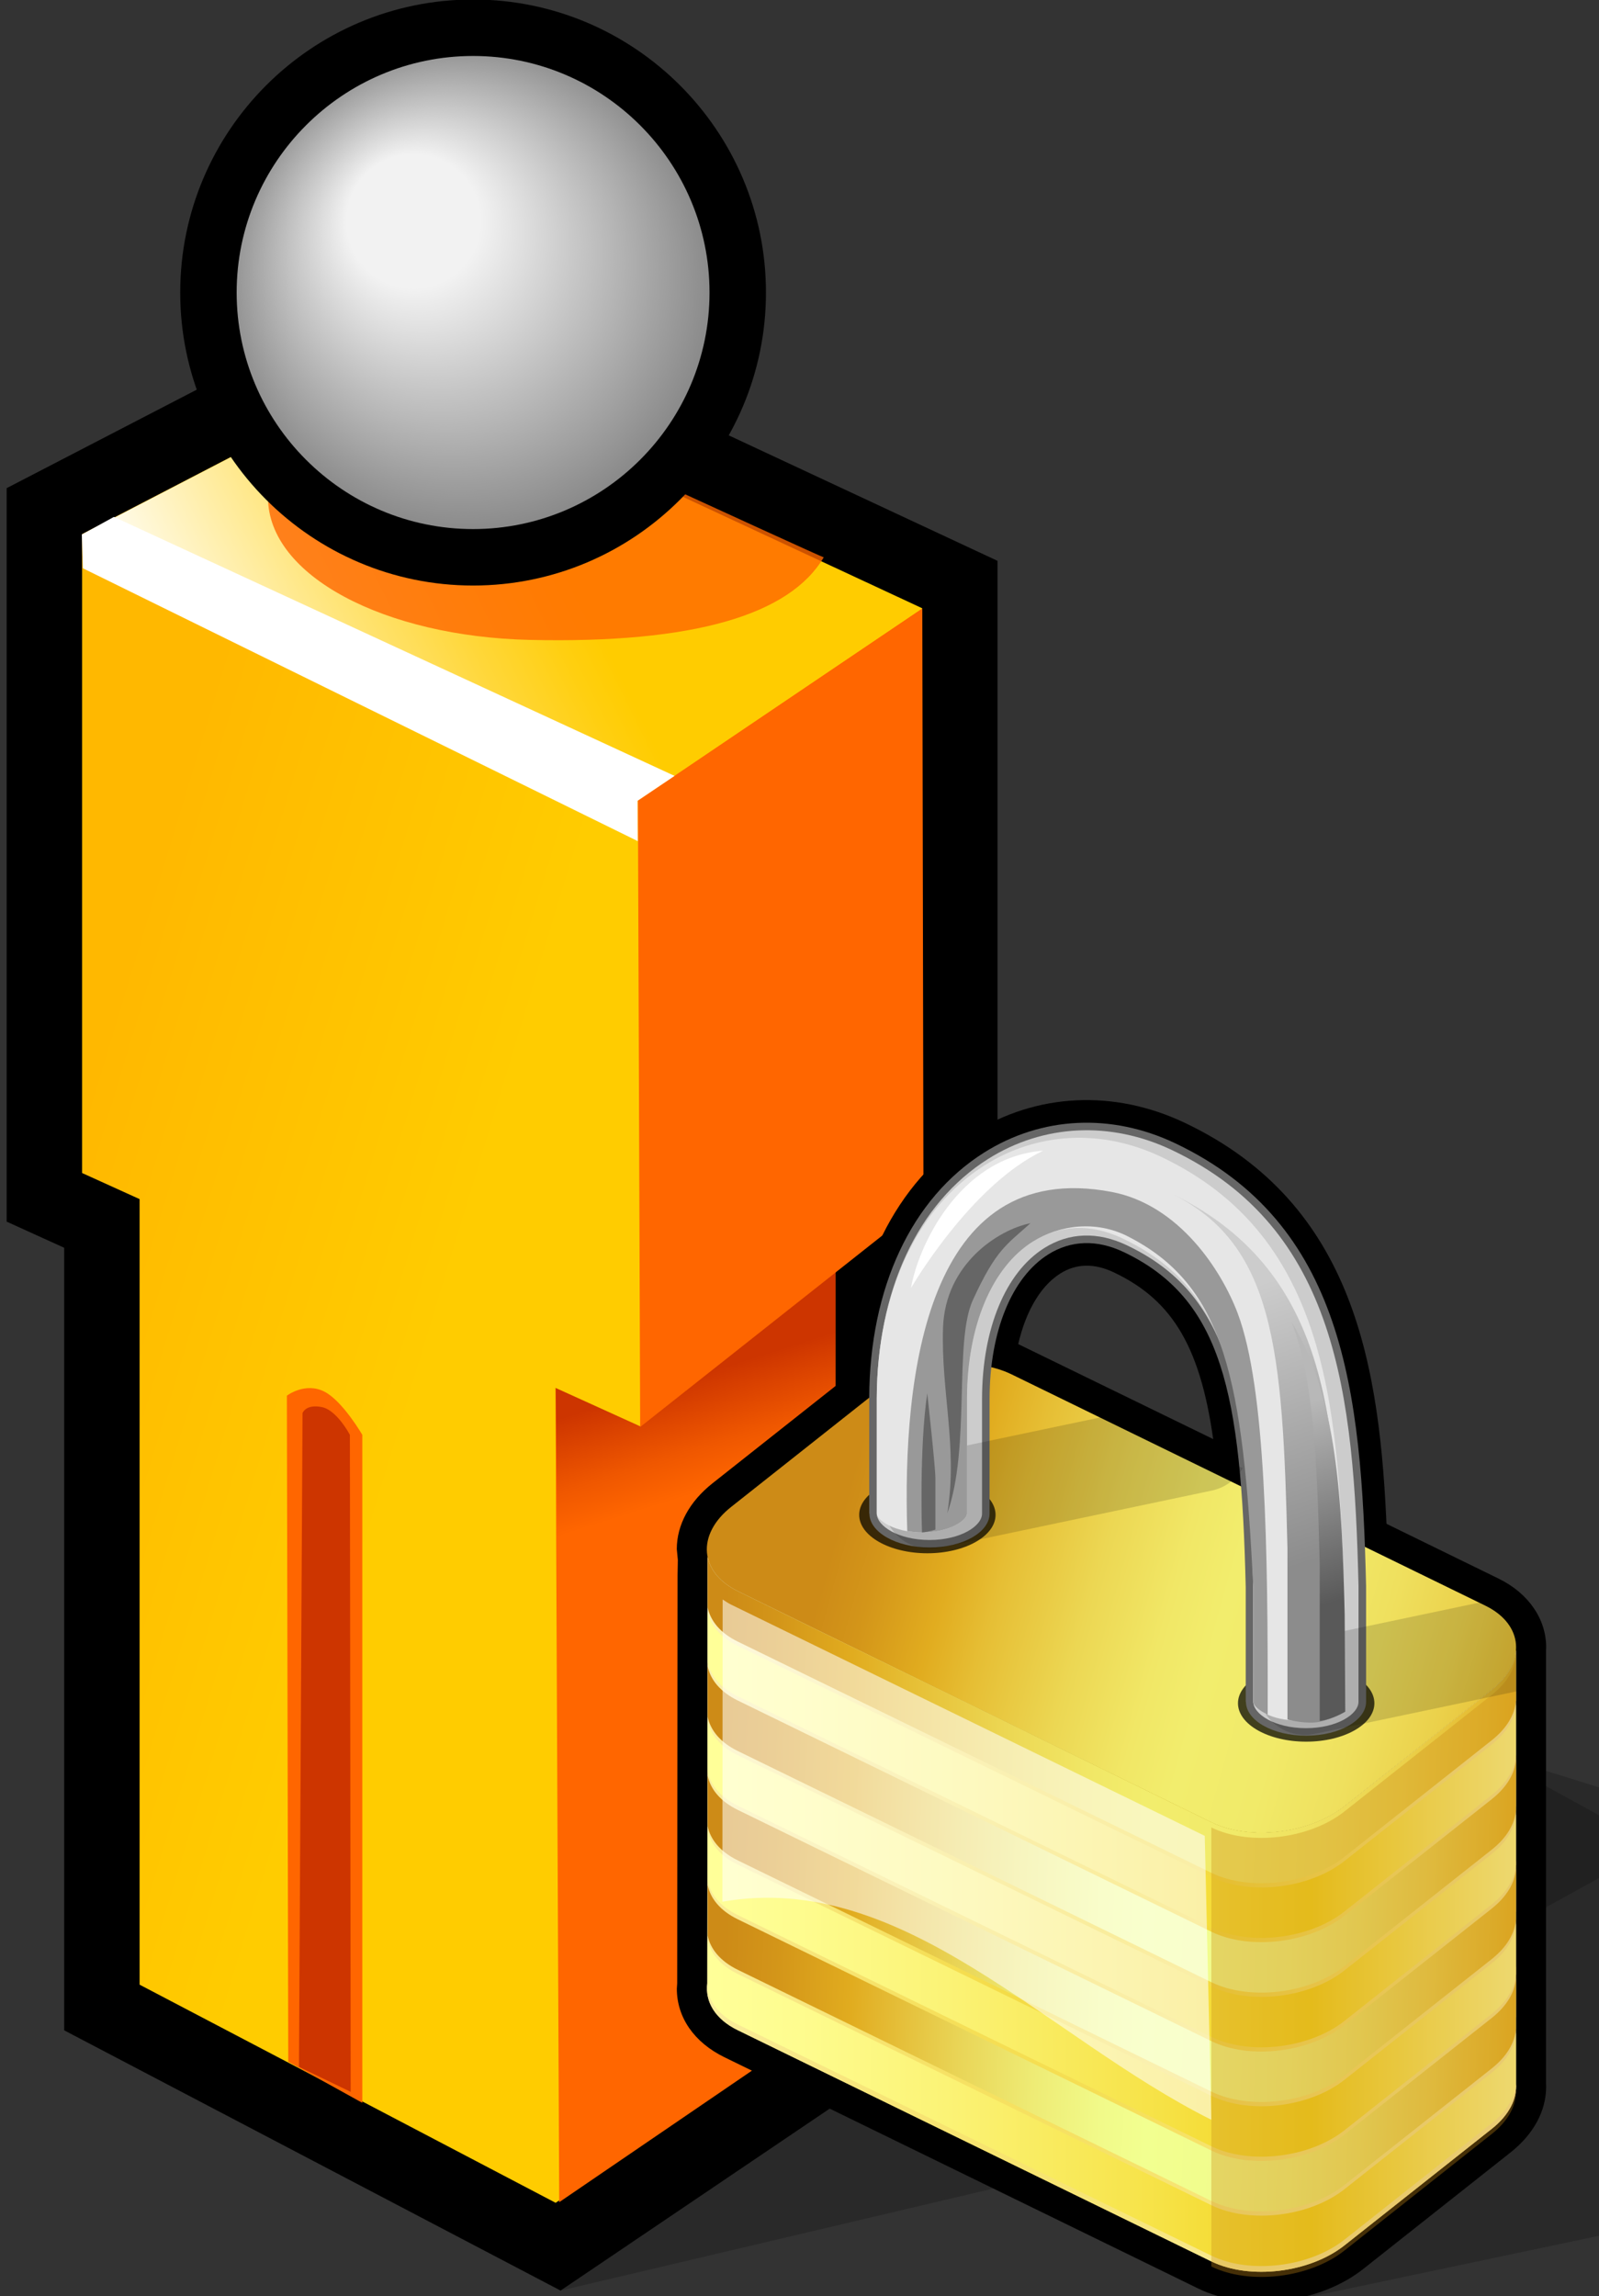 <?xml version="1.0" encoding="UTF-8" standalone="no"?>
<!-- Created with Inkscape (http://www.inkscape.org/) -->

<svg
   xmlns:svg="http://www.w3.org/2000/svg"
   xmlns="http://www.w3.org/2000/svg"
   xmlns:xlink="http://www.w3.org/1999/xlink"
   version="1.1"
   width="85"
   height="122"
   viewBox="-0.354 0.026 85 122"
   id="svg2"
   xml:space="preserve"
   style="overflow:visible"><rect x="-0.354" y="0.026" width="85" height="122" fill="#333333" stroke="none"/><defs
   id="defs343"><radialGradient
     cx="-976.841"
     cy="278.081"
     r="74.48"
     fx="-976.841"
     fy="278.081"
     id="radialGradient4464"
     xlink:href="#XMLID_42_"
     gradientUnits="userSpaceOnUse"
     gradientTransform="matrix(1,0,0,-1,1020.858,360.493)" /><linearGradient
     x1="-1016.841"
     y1="298.779"
     x2="-933.96"
     y2="295.604"
     id="linearGradient4466"
     xlink:href="#XMLID_43_"
     gradientUnits="userSpaceOnUse"
     gradientTransform="matrix(1,0,0,-1,1020.858,360.493)" /><radialGradient
     cx="-976.841"
     cy="278.081"
     r="74.48"
     fx="-976.841"
     fy="278.081"
     id="radialGradient4468"
     xlink:href="#XMLID_42_"
     gradientUnits="userSpaceOnUse"
     gradientTransform="matrix(1,0,0,-1,1020.858,360.493)" /><linearGradient
     x1="-1016.841"
     y1="298.779"
     x2="-933.96"
     y2="295.604"
     id="linearGradient4470"
     xlink:href="#XMLID_43_"
     gradientUnits="userSpaceOnUse"
     gradientTransform="matrix(1,0,0,-1,1020.858,360.493)" /></defs>
	<g
   id="Layer_1_2_">
		<path
   d="m 29.443,121.73 26.896,-6.338 28.334,-15.597 0.04,-3.283 -37.709,-20.69 0.067,33.891 -17.628,12.017 z"
   id="path5"
   style="opacity:0.2" />
		<path
   d="M 19.292,15.972 0,25.963 v 38.972 c 0,0 2.808,1.273 3.058,1.388 0,4.548 0,41.579 0,41.579 L 29.444,121.73 48.09,109.131 c 0,0 -0.092,-36.084 -0.101,-39.59 1.387,-1.105 4.683,-3.729 4.683,-3.729 V 29.825 l -31.628,-14.76 -1.752,0.907 z"
   id="path7" />
		<g
   id="g9">
			<path
   d="M 48.662,32.378 21.137,19.533 4.01,28.403 v 33.948 l 3.058,1.388 v 41.737 l 22.116,11.591 14.891,-10.062 -0.101,-39.393 4.688,-3.731 V 32.378 z"
   id="path11" />
		</g>
		<g
   id="g13">
			<linearGradient
   x1="18.64"
   y1="85.084"
   x2="-2.111"
   y2="78.789"
   id="XMLID_1_"
   gradientUnits="userSpaceOnUse">
				<stop
   id="stop16"
   style="stop-color:#ffcc00;stop-opacity:1"
   offset="0" />
				<stop
   id="stop18"
   style="stop-color:#ffbc00;stop-opacity:1"
   offset="0.811" />
				<stop
   id="stop20"
   style="stop-color:#ffb800;stop-opacity:1"
   offset="1" />
				<midPointStop
   id="midPointStop22"
   style="stop-color:#FFCC00"
   offset="0" />
				<midPointStop
   id="midPointStop24"
   style="stop-color:#FFCC00"
   offset="0.559" />
				<midPointStop
   id="midPointStop26"
   style="stop-color:#FFB800"
   offset="1" />
			</linearGradient>
			<path
   d="m 7.067,61.434 v 44.042 L 29.183,117.067 44.074,107.005 43.965,63.98 32.098,72.724 7.067,61.434 z"
   id="path28"
   style="fill:url(#XMLID_1_)" />
		</g>
		<g
   id="g30">
			<path
   d="M 29.162,71.097 44.06,61.004 v 46.009 l -14.688,10.021 -0.21,-45.937 z"
   id="path32"
   style="fill:#ff6600" />
		</g>
		<g
   id="g34">
			<linearGradient
   x1="38.689"
   y1="78.736"
   x2="36.888"
   y2="73.032"
   id="XMLID_2_"
   gradientUnits="userSpaceOnUse">
				<stop
   id="stop37"
   style="stop-color:#ff6600;stop-opacity:1"
   offset="0" />
				<stop
   id="stop39"
   style="stop-color:#ef5700;stop-opacity:1"
   offset="0.377" />
				<stop
   id="stop41"
   style="stop-color:#cd3500;stop-opacity:1"
   offset="1" />
				<midPointStop
   id="midPointStop43"
   style="stop-color:#FF6600"
   offset="0" />
				<midPointStop
   id="midPointStop45"
   style="stop-color:#FF6600"
   offset="0.559" />
				<midPointStop
   id="midPointStop47"
   style="stop-color:#CD3500"
   offset="1" />
			</linearGradient>
			<path
   d="M 29.161,70.849 44.058,60.757 v 15.622 l -14.777,7.547 -0.12,-13.077 z"
   id="path49"
   style="fill:url(#XMLID_2_)" />
		</g>
		<g
   id="g51">
			<linearGradient
   x1="29.772"
   y1="48.389"
   x2="9.022"
   y2="42.094"
   id="XMLID_3_"
   gradientUnits="userSpaceOnUse">
				<stop
   id="stop54"
   style="stop-color:#ffcc00;stop-opacity:1"
   offset="0" />
				<stop
   id="stop56"
   style="stop-color:#ffbc00;stop-opacity:1"
   offset="0.811" />
				<stop
   id="stop58"
   style="stop-color:#ffb800;stop-opacity:1"
   offset="1" />
				<midPointStop
   id="midPointStop60"
   style="stop-color:#FFCC00"
   offset="0" />
				<midPointStop
   id="midPointStop62"
   style="stop-color:#FFCC00"
   offset="0.559" />
				<midPointStop
   id="midPointStop64"
   style="stop-color:#FFB800"
   offset="1" />
			</linearGradient>
			<path
   d="M 4.01,28.403 V 62.351 L 33.676,75.809 48.662,63.88 V 32.378 L 21.137,19.533 4.01,28.403 z"
   id="path66"
   style="fill:url(#XMLID_3_)" />
		</g>
		<g
   id="g68">
			<path
   d="M 33.556,42.537 48.674,32.348 48.736,63.942 33.676,75.846 33.556,42.537 z"
   id="path70"
   style="fill:#ff6600" />
		</g>
		<path
   d="m 16.901,73.973 c -1.032,-0.537 -2.005,0.208 -2.005,0.208 l 0.073,35.392 3.937,2.182 V 76.263 c 0,0 -1.035,-1.786 -2.005,-2.29 z"
   id="path72"
   style="fill:#ff6600" />
		<path
   d="m 16.751,74.787 c -0.863,-0.169 -1.023,0.321 -1.023,0.321 l -0.189,34.737 2.749,1.327 -0.042,-34.909 c -10e-4,0 -0.688,-1.318 -1.495,-1.476 z"
   id="path74"
   style="fill:#cd3500" />
		<g
   id="g76">
			<linearGradient
   x1="29.678"
   y1="29.901"
   x2="9.779"
   y2="39.702"
   id="XMLID_4_"
   gradientUnits="userSpaceOnUse">
				<stop
   id="stop79"
   style="stop-color:#ffcc00;stop-opacity:1"
   offset="0" />
				<stop
   id="stop81"
   style="stop-color:#ffcf10;stop-opacity:1"
   offset="0.096" />
				<stop
   id="stop83"
   style="stop-color:#ffd739;stop-opacity:1"
   offset="0.283" />
				<stop
   id="stop85"
   style="stop-color:#ffe57b;stop-opacity:1"
   offset="0.543" />
				<stop
   id="stop87"
   style="stop-color:#fff7d6;stop-opacity:1"
   offset="0.862" />
				<stop
   id="stop89"
   style="stop-color:#ffffff;stop-opacity:1"
   offset="1" />
				<midPointStop
   id="midPointStop91"
   style="stop-color:#FFCC00"
   offset="0" />
				<midPointStop
   id="midPointStop93"
   style="stop-color:#FFCC00"
   offset="0.559" />
				<midPointStop
   id="midPointStop95"
   style="stop-color:#FFFFFF"
   offset="1" />
			</linearGradient>
			<path
   d="M 3.996,28.429 33.537,42.574 48.674,32.347 21.137,19.533 3.996,28.429 z"
   id="path97"
   style="fill:url(#XMLID_4_)" />
		</g>
		<path
   d="M 3.996,28.429 4.05,30.219 33.549,44.718 33.537,42.573 35.505,41.251 5.7,27.491 3.996,28.429 z"
   id="path99"
   style="fill:#ffffff" />
		<g
   id="g101"
   style="opacity:0.8">
			<path
   d="m 13.892,26.451 c 0,-3.036 2.577,-5.76 7.311,-6.967 0.057,0.005 22.224,10.203 22.231,10.155 -1.8,3.048 -6.884,4.589 -15.646,4.386 -7.672,-0.178 -13.896,-3.392 -13.896,-7.574 z"
   id="path103"
   style="fill:#ff6600" />
		</g>
		<g
   id="g105">
			<path
   d="M 10.726,15.569 C 10.726,7.798 17.025,1.5 24.794,1.5 c 7.771,0 14.069,6.299 14.069,14.069 0,7.77 -6.299,14.068 -14.069,14.068 -7.769,0.001 -14.068,-6.298 -14.068,-14.068 z"
   id="path107"
   style="fill:#808080" />
			<path
   d="m 38.746,15.537 c 0,7.719 -6.259,13.977 -13.979,13.977 -7.72,0 -13.977,-6.259 -13.977,-13.977 0,-7.72 6.258,-13.979 13.978,-13.979 7.72,0 13.978,6.258 13.978,13.979 z"
   id="path109"
   style="fill:#808080" />
			<path
   d="m 38.626,15.504 c 0,7.669 -6.217,13.886 -13.887,13.886 -7.669,0 -13.887,-6.217 -13.887,-13.886 0,-7.67 6.218,-13.887 13.887,-13.887 7.671,0 13.887,6.217 13.887,13.887 z"
   id="path111"
   style="fill:#818181" />
			<path
   d="m 38.508,15.471 c 0,7.619 -6.177,13.795 -13.796,13.795 -7.619,0 -13.795,-6.176 -13.795,-13.795 0,-7.62 6.176,-13.796 13.795,-13.796 7.619,0 13.796,6.177 13.796,13.796 z"
   id="path113"
   style="fill:#828282" />
			<path
   d="m 38.389,15.438 c 0,7.568 -6.135,13.704 -13.705,13.704 -7.567,0 -13.704,-6.136 -13.704,-13.704 0,-7.569 6.137,-13.705 13.704,-13.705 7.57,0 13.705,6.136 13.705,13.705 z"
   id="path115"
   style="fill:#848484" />
			<path
   d="m 38.271,15.405 c 0,7.518 -6.095,13.613 -13.614,13.613 -7.518,0 -13.612,-6.095 -13.612,-13.613 0,-7.519 6.095,-13.614 13.612,-13.614 7.519,0 13.614,6.095 13.614,13.614 z"
   id="path117"
   style="fill:#848484" />
			<path
   d="m 38.152,15.373 c 0,7.467 -6.054,13.521 -13.522,13.521 -7.468,0 -13.521,-6.054 -13.521,-13.521 0,-7.469 6.054,-13.523 13.521,-13.523 7.468,-0.001 13.522,6.053 13.522,13.523 z"
   id="path119"
   style="fill:#858585" />
			<path
   d="m 38.034,15.339 c 0,7.417 -6.014,13.431 -13.432,13.431 -7.418,0 -13.432,-6.013 -13.432,-13.431 0,-7.418 6.014,-13.432 13.432,-13.432 7.418,0 13.432,6.014 13.432,13.432 z"
   id="path121"
   style="fill:#868686" />
			<path
   d="m 37.916,15.307 c 0,7.367 -5.973,13.34 -13.341,13.34 -7.367,0 -13.34,-5.973 -13.34,-13.34 0,-7.368 5.973,-13.341 13.34,-13.341 7.368,0 13.341,5.973 13.341,13.341 z"
   id="path123"
   style="fill:#878787" />
			<path
   d="m 37.797,15.274 c 0,7.317 -5.933,13.249 -13.25,13.249 -7.317,0 -13.249,-5.932 -13.249,-13.249 0,-7.318 5.932,-13.25 13.249,-13.25 7.317,0 13.25,5.932 13.25,13.25 z"
   id="path125"
   style="fill:#888888" />
			<path
   d="m 37.678,15.241 c 0,7.267 -5.891,13.158 -13.158,13.158 -7.267,0 -13.158,-5.891 -13.158,-13.158 0,-7.267 5.891,-13.158 13.158,-13.158 7.268,0 13.158,5.891 13.158,13.158 z"
   id="path127"
   style="fill:#898989" />
			<path
   d="m 37.56,15.208 c 0,7.216 -5.851,13.067 -13.067,13.067 -7.216,0 -13.067,-5.851 -13.067,-13.067 0,-7.217 5.851,-13.067 13.067,-13.067 7.216,0 13.067,5.85 13.067,13.067 z"
   id="path129"
   style="fill:#8a8a8a" />
			<path
   d="m 37.441,15.175 c 0,7.167 -5.81,12.976 -12.977,12.976 -7.166,0 -12.976,-5.81 -12.976,-12.976 0,-7.166 5.81,-12.976 12.976,-12.976 7.167,0 12.977,5.809 12.977,12.976 z"
   id="path131"
   style="fill:#8b8b8b" />
			<path
   d="m 37.323,15.142 c 0,7.116 -5.769,12.885 -12.886,12.885 -7.115,0 -12.885,-5.769 -12.885,-12.885 0,-7.116 5.77,-12.885 12.885,-12.885 7.117,0 12.886,5.769 12.886,12.885 z"
   id="path133"
   style="fill:#8c8c8c" />
			<path
   d="m 37.204,15.109 c 0,7.065 -5.728,12.793 -12.794,12.793 -7.065,0 -12.794,-5.728 -12.794,-12.793 0,-7.066 5.729,-12.794 12.794,-12.794 7.066,0 12.794,5.728 12.794,12.794 z"
   id="path135"
   style="fill:#8d8d8d" />
			<path
   d="m 37.085,15.076 c 0,7.016 -5.688,12.703 -12.703,12.703 -7.015,0 -12.703,-5.687 -12.703,-12.703 0,-7.016 5.688,-12.702 12.703,-12.702 7.015,0 12.703,5.687 12.703,12.702 z"
   id="path137"
   style="fill:#8e8e8e" />
			<path
   d="m 36.967,15.044 c 0,6.965 -5.646,12.611 -12.612,12.611 -6.965,0 -12.611,-5.646 -12.611,-12.611 0,-6.966 5.646,-12.612 12.611,-12.612 6.966,0 12.612,5.646 12.612,12.612 z"
   id="path139"
   style="fill:#8f8f8f" />
			<path
   d="m 36.848,15.011 c 0,6.914 -5.605,12.52 -12.521,12.52 -6.916,0 -12.521,-5.606 -12.521,-12.52 0,-6.916 5.605,-12.521 12.521,-12.521 6.916,0 12.521,5.606 12.521,12.521 z"
   id="path141"
   style="fill:#909090" />
			<path
   d="m 36.73,14.978 c 0,6.864 -5.565,12.429 -12.431,12.429 -6.863,0 -12.429,-5.565 -12.429,-12.429 0,-6.865 5.565,-12.43 12.429,-12.43 6.866,0 12.431,5.565 12.431,12.43 z"
   id="path143"
   style="fill:#919191" />
			<path
   d="m 36.612,14.946 c 0,6.814 -5.524,12.338 -12.34,12.338 -6.813,0 -12.338,-5.524 -12.338,-12.338 0,-6.815 5.524,-12.339 12.338,-12.339 6.815,-0.001 12.34,5.524 12.34,12.339 z"
   id="path145"
   style="fill:#929292" />
			<path
   d="m 36.493,14.913 c 0,6.764 -5.483,12.247 -12.248,12.247 -6.763,0 -12.247,-5.483 -12.247,-12.247 0,-6.765 5.484,-12.248 12.247,-12.248 6.764,0 12.248,5.483 12.248,12.248 z"
   id="path147"
   style="fill:#939393" />
			<path
   d="m 36.375,14.88 c 0,6.713 -5.443,12.156 -12.157,12.156 -6.713,0 -12.155,-5.443 -12.155,-12.156 0,-6.714 5.442,-12.157 12.155,-12.157 6.713,0 12.157,5.443 12.157,12.157 z"
   id="path149"
   style="fill:#949494" />
			<path
   d="m 36.255,14.847 c 0,6.663 -5.401,12.064 -12.065,12.064 -6.663,0 -12.065,-5.402 -12.065,-12.064 0,-6.665 5.402,-12.066 12.065,-12.066 6.664,0 12.065,5.402 12.065,12.066 z"
   id="path151"
   style="fill:#959595" />
			<path
   d="m 36.137,14.813 c 0,6.613 -5.361,11.974 -11.976,11.974 -6.612,0 -11.974,-5.361 -11.974,-11.974 0,-6.613 5.362,-11.974 11.975,-11.974 6.614,0 11.975,5.361 11.975,11.974 z"
   id="path153"
   style="fill:#969696" />
			<path
   d="m 36.018,14.781 c 0,6.562 -5.319,11.883 -11.883,11.883 -6.562,0 -11.883,-5.32 -11.883,-11.883 0,-6.563 5.32,-11.884 11.883,-11.884 6.564,0 11.883,5.321 11.883,11.884 z"
   id="path155"
   style="fill:#979797" />
			<path
   d="m 35.9,14.749 c 0,6.512 -5.279,11.792 -11.792,11.792 -6.513,0 -11.792,-5.28 -11.792,-11.792 0,-6.513 5.279,-11.793 11.792,-11.793 6.513,0 11.792,5.279 11.792,11.793 z"
   id="path157"
   style="fill:#989898" />
			<path
   d="m 35.781,14.715 c 0,6.462 -5.238,11.701 -11.701,11.701 -6.462,0 -11.7,-5.239 -11.7,-11.701 0,-6.462 5.238,-11.701 11.7,-11.701 6.462,0 11.701,5.239 11.701,11.701 z"
   id="path159"
   style="fill:#999999" />
			<path
   d="m 35.664,14.683 c 0,6.412 -5.198,11.609 -11.61,11.609 -6.412,0 -11.61,-5.198 -11.61,-11.609 0,-6.413 5.198,-11.61 11.61,-11.61 6.412,0 11.61,5.198 11.61,11.61 z"
   id="path161"
   style="fill:#9a9a9a" />
			<path
   d="m 35.544,14.65 c 0,6.361 -5.157,11.519 -11.52,11.519 -6.361,0 -11.519,-5.157 -11.519,-11.519 0,-6.362 5.157,-11.519 11.519,-11.519 6.363,0 11.52,5.157 11.52,11.519 z"
   id="path163"
   style="fill:#9b9b9b" />
			<path
   d="m 35.426,14.617 c 0,6.311 -5.117,11.427 -11.429,11.427 -6.312,0 -11.427,-5.116 -11.427,-11.427 0,-6.312 5.116,-11.428 11.428,-11.428 6.312,0 11.428,5.116 11.428,11.428 z"
   id="path165"
   style="fill:#9c9c9c" />
			<path
   d="m 35.307,14.584 c 0,6.26 -5.076,11.336 -11.337,11.336 -6.261,0 -11.337,-5.076 -11.337,-11.336 0,-6.262 5.076,-11.337 11.337,-11.337 6.261,0 11.337,5.076 11.337,11.337 z"
   id="path167"
   style="fill:#9d9d9d" />
			<path
   d="m 35.189,14.551 c 0,6.21 -5.035,11.246 -11.246,11.246 -6.211,0 -11.245,-5.035 -11.245,-11.246 0,-6.211 5.034,-11.246 11.245,-11.246 6.211,0 11.246,5.035 11.246,11.246 z"
   id="path169"
   style="fill:#9e9e9e" />
			<path
   d="m 35.07,14.519 c 0,6.16 -4.993,11.154 -11.154,11.154 -6.16,0 -11.155,-4.995 -11.155,-11.154 0,-6.161 4.995,-11.155 11.155,-11.155 6.161,0 11.154,4.993 11.154,11.155 z"
   id="path171"
   style="fill:#9f9f9f" />
			<path
   d="m 34.952,14.486 c 0,6.11 -4.953,11.063 -11.064,11.063 -6.109,0 -11.062,-4.953 -11.062,-11.063 0,-6.111 4.953,-11.064 11.062,-11.064 6.111,0 11.064,4.953 11.064,11.064 z"
   id="path173"
   style="fill:#a0a0a0" />
			<path
   d="m 34.833,14.453 c 0,6.06 -4.912,10.972 -10.973,10.972 -6.059,0 -10.972,-4.913 -10.972,-10.972 0,-6.06 4.913,-10.973 10.972,-10.973 6.06,0 10.973,4.913 10.973,10.973 z"
   id="path175"
   style="fill:#a1a1a1" />
			<path
   d="m 34.714,14.42 c 0,6.009 -4.871,10.881 -10.882,10.881 -6.009,0 -10.881,-4.872 -10.881,-10.881 0,-6.01 4.872,-10.882 10.881,-10.882 6.011,0 10.882,4.872 10.882,10.882 z"
   id="path177"
   style="fill:#a2a2a2" />
			<path
   d="m 34.595,14.387 c 0,5.959 -4.83,10.791 -10.79,10.791 -5.959,0 -10.79,-4.832 -10.79,-10.791 0,-5.959 4.831,-10.791 10.79,-10.791 5.96,0 10.79,4.831 10.79,10.791 z"
   id="path179"
   style="fill:#a3a3a3" />
			<path
   d="m 34.477,14.354 c 0,5.909 -4.79,10.699 -10.699,10.699 -5.908,0 -10.699,-4.79 -10.699,-10.699 0,-5.91 4.791,-10.7 10.699,-10.7 5.909,10e-4 10.699,4.791 10.699,10.7 z"
   id="path181"
   style="fill:#a4a4a4" />
			<path
   d="m 34.359,14.322 c 0,5.858 -4.749,10.607 -10.608,10.607 -5.858,0 -10.608,-4.75 -10.608,-10.607 0,-5.859 4.75,-10.609 10.608,-10.609 5.859,0 10.608,4.749 10.608,10.609 z"
   id="path183"
   style="fill:#a5a5a5" />
			<path
   d="m 34.241,14.289 c 0,5.808 -4.709,10.517 -10.519,10.517 -5.808,0 -10.517,-4.708 -10.517,-10.517 0,-5.809 4.709,-10.518 10.517,-10.518 5.81,0 10.519,4.709 10.519,10.518 z"
   id="path185"
   style="fill:#a6a6a6" />
			<path
   d="m 34.122,14.256 c 0,5.757 -4.668,10.425 -10.427,10.425 -5.757,0 -10.426,-4.668 -10.426,-10.425 0,-5.759 4.669,-10.426 10.426,-10.426 5.759,0 10.427,4.667 10.427,10.426 z"
   id="path187"
   style="fill:#a7a7a7" />
			<path
   d="m 34.003,14.223 c 0,5.708 -4.627,10.334 -10.335,10.334 -5.708,0 -10.335,-4.627 -10.335,-10.334 0,-5.708 4.627,-10.335 10.335,-10.335 5.708,0 10.335,4.627 10.335,10.335 z"
   id="path189"
   style="fill:#a8a8a8" />
			<path
   d="m 33.884,14.19 c 0,5.657 -4.586,10.244 -10.244,10.244 -5.657,0 -10.243,-4.587 -10.243,-10.244 0,-5.658 4.586,-10.244 10.243,-10.244 5.658,0 10.244,4.586 10.244,10.244 z"
   id="path191"
   style="fill:#a9a9a9" />
			<path
   d="m 33.766,14.157 c 0,5.607 -4.546,10.153 -10.153,10.153 -5.606,0 -10.152,-4.546 -10.152,-10.153 0,-5.607 4.546,-10.153 10.152,-10.153 5.607,0 10.153,4.546 10.153,10.153 z"
   id="path193"
   style="fill:#aaaaaa" />
			<path
   d="m 33.647,14.124 c 0,5.557 -4.504,10.062 -10.062,10.062 -5.557,0 -10.062,-4.505 -10.062,-10.062 0,-5.557 4.505,-10.062 10.062,-10.062 5.558,0 10.062,4.505 10.062,10.062 z"
   id="path195"
   style="fill:#ababab" />
			<path
   d="m 33.529,14.092 c 0,5.506 -4.464,9.97 -9.971,9.97 -5.507,0 -9.971,-4.464 -9.971,-9.97 0,-5.507 4.464,-9.971 9.971,-9.971 5.507,0 9.971,4.463 9.971,9.971 z"
   id="path197"
   style="fill:#acacac" />
			<path
   d="m 33.41,14.059 c 0,5.456 -4.423,9.879 -9.879,9.879 -5.456,0 -9.88,-4.423 -9.88,-9.879 0,-5.457 4.424,-9.88 9.88,-9.88 5.456,0 9.879,4.423 9.879,9.88 z"
   id="path199"
   style="fill:#adadad" />
			<path
   d="m 33.292,14.026 c 0,5.406 -4.382,9.788 -9.788,9.788 -5.406,0 -9.789,-4.382 -9.789,-9.788 0,-5.406 4.383,-9.789 9.789,-9.789 5.406,0 9.788,4.383 9.788,9.789 z"
   id="path201"
   style="fill:#aeaeae" />
			<path
   d="m 33.173,13.993 c 0,5.355 -4.342,9.697 -9.698,9.697 -5.355,0 -9.696,-4.342 -9.696,-9.697 0,-5.356 4.341,-9.698 9.696,-9.698 5.357,0 9.698,4.342 9.698,9.698 z"
   id="path203"
   style="fill:#afafaf" />
			<path
   d="m 33.055,13.96 c 0,5.305 -4.302,9.606 -9.607,9.606 -5.305,0 -9.606,-4.301 -9.606,-9.606 0,-5.306 4.302,-9.607 9.606,-9.607 5.305,0.001 9.607,4.301 9.607,9.607 z"
   id="path205"
   style="fill:#b0b0b0" />
			<path
   d="m 32.936,13.927 c 0,5.255 -4.26,9.515 -9.516,9.515 -5.255,0 -9.515,-4.26 -9.515,-9.515 0,-5.255 4.26,-9.516 9.515,-9.516 5.256,0.001 9.516,4.261 9.516,9.516 z"
   id="path207"
   style="fill:#b1b1b1" />
			<path
   d="m 32.818,13.895 c 0,5.204 -4.22,9.424 -9.425,9.424 -5.204,0 -9.424,-4.22 -9.424,-9.424 0,-5.205 4.22,-9.424 9.424,-9.424 5.205,-0.001 9.425,4.218 9.425,9.424 z"
   id="path209"
   style="fill:#b2b2b2" />
			<path
   d="m 32.699,13.861 c 0,5.155 -4.179,9.333 -9.333,9.333 -5.154,0 -9.333,-4.178 -9.333,-9.333 0,-5.155 4.179,-9.333 9.333,-9.333 5.154,0 9.333,4.179 9.333,9.333 z"
   id="path211"
   style="fill:#b3b3b3" />
			<path
   d="m 32.581,13.829 c 0,5.104 -4.138,9.242 -9.243,9.242 -5.103,0 -9.241,-4.138 -9.241,-9.242 0,-5.105 4.139,-9.242 9.241,-9.242 5.105,0 9.243,4.137 9.243,9.242 z"
   id="path213"
   style="fill:#b4b4b4" />
			<path
   d="m 32.461,13.796 c 0,5.053 -4.097,9.151 -9.151,9.151 -5.053,0 -9.15,-4.098 -9.15,-9.151 0,-5.055 4.098,-9.151 9.15,-9.151 5.055,0 9.151,4.097 9.151,9.151 z"
   id="path215"
   style="fill:#b5b5b5" />
			<path
   d="m 32.343,13.763 c 0,5.003 -4.057,9.06 -9.061,9.06 -5.003,0 -9.06,-4.057 -9.06,-9.06 0,-5.004 4.057,-9.06 9.06,-9.06 5.005,0 9.061,4.056 9.061,9.06 z"
   id="path217"
   style="fill:#b6b6b6" />
			<path
   d="m 32.224,13.73 c 0,4.953 -4.015,8.969 -8.969,8.969 -4.952,0 -8.968,-4.016 -8.968,-8.969 0,-4.954 4.016,-8.969 8.968,-8.969 4.954,0 8.969,4.015 8.969,8.969 z"
   id="path219"
   style="fill:#b7b7b7" />
			<path
   d="m 32.106,13.698 c 0,4.902 -3.975,8.877 -8.878,8.877 -4.902,0 -8.878,-3.975 -8.878,-8.877 0,-4.904 3.976,-8.878 8.878,-8.878 4.903,0 8.878,3.974 8.878,8.878 z"
   id="path221"
   style="fill:#b8b8b8" />
			<path
   d="m 31.988,13.665 c 0,4.853 -3.934,8.787 -8.787,8.787 -4.853,0 -8.786,-3.934 -8.786,-8.787 0,-4.853 3.934,-8.787 8.786,-8.787 4.853,0 8.787,3.934 8.787,8.787 z"
   id="path223"
   style="fill:#b9b9b9" />
			<path
   d="m 31.869,13.632 c 0,4.802 -3.893,8.695 -8.695,8.695 -4.802,0 -8.695,-3.893 -8.695,-8.695 0,-4.803 3.893,-8.696 8.695,-8.696 4.802,0 8.695,3.893 8.695,8.696 z"
   id="path225"
   style="fill:#bababa" />
			<path
   d="m 31.75,13.599 c 0,4.751 -3.853,8.604 -8.604,8.604 -4.751,0 -8.604,-3.853 -8.604,-8.604 0,-4.752 3.853,-8.605 8.604,-8.605 4.751,0 8.604,3.853 8.604,8.605 z"
   id="path227"
   style="fill:#bbbbbb" />
			<path
   d="m 31.632,13.566 c 0,4.702 -3.812,8.514 -8.514,8.514 -4.702,0 -8.514,-3.812 -8.514,-8.514 0,-4.702 3.812,-8.514 8.514,-8.514 4.702,0 8.514,3.812 8.514,8.514 z"
   id="path229"
   style="fill:#bcbcbc" />
			<path
   d="m 31.513,13.534 c 0,4.651 -3.771,8.422 -8.423,8.422 -4.65,0 -8.422,-3.771 -8.422,-8.422 0,-4.652 3.771,-8.423 8.422,-8.423 4.653,-10e-4 8.423,3.77 8.423,8.423 z"
   id="path231"
   style="fill:#bdbdbd" />
			<path
   d="m 31.395,13.5 c 0,4.601 -3.729,8.331 -8.332,8.331 -4.601,0 -8.331,-3.73 -8.331,-8.331 0,-4.602 3.73,-8.332 8.331,-8.332 4.603,10e-4 8.332,3.731 8.332,8.332 z"
   id="path233"
   style="fill:#bebebe" />
			<path
   d="m 31.276,13.468 c 0,4.55 -3.688,8.24 -8.24,8.24 -4.551,0 -8.24,-3.69 -8.24,-8.24 0,-4.551 3.689,-8.241 8.24,-8.241 4.551,0 8.24,3.69 8.24,8.241 z"
   id="path235"
   style="fill:#bfbfbf" />
			<path
   d="m 31.158,13.435 c 0,4.5 -3.648,8.149 -8.149,8.149 -4.5,0 -8.149,-3.649 -8.149,-8.149 0,-4.5 3.649,-8.149 8.149,-8.149 4.5,0 8.149,3.648 8.149,8.149 z"
   id="path237"
   style="fill:#c0c0c0" />
			<path
   d="m 31.04,13.402 c 0,4.45 -3.607,8.058 -8.059,8.058 -4.45,0 -8.059,-3.608 -8.059,-8.058 0,-4.451 3.608,-8.059 8.059,-8.059 4.451,0.001 8.059,3.608 8.059,8.059 z"
   id="path239"
   style="fill:#c1c1c1" />
			<path
   d="m 30.92,13.369 c 0,4.4 -3.566,7.967 -7.967,7.967 -4.401,0 -7.968,-3.567 -7.968,-7.967 0,-4.4 3.567,-7.967 7.968,-7.967 4.401,0 7.967,3.567 7.967,7.967 z"
   id="path241"
   style="fill:#c2c2c2" />
			<path
   d="m 30.802,13.336 c 0,4.349 -3.526,7.876 -7.877,7.876 -4.349,0 -7.875,-3.527 -7.875,-7.876 0,-4.35 3.526,-7.876 7.875,-7.876 4.351,0 7.877,3.526 7.877,7.876 z"
   id="path243"
   style="fill:#c3c3c3" />
			<path
   d="m 30.683,13.303 c 0,4.299 -3.484,7.785 -7.785,7.785 -4.299,0 -7.784,-3.486 -7.784,-7.785 0,-4.299 3.485,-7.785 7.784,-7.785 4.301,0.001 7.785,3.486 7.785,7.785 z"
   id="path245"
   style="fill:#c4c4c4" />
			<path
   d="m 30.565,13.271 c 0,4.249 -3.444,7.693 -7.694,7.693 -4.248,0 -7.693,-3.445 -7.693,-7.693 0,-4.25 3.445,-7.694 7.693,-7.694 4.25,0 7.694,3.444 7.694,7.694 z"
   id="path247"
   style="fill:#c5c5c5" />
			<path
   d="m 30.447,13.238 c 0,4.199 -3.404,7.603 -7.604,7.603 -4.198,0 -7.603,-3.404 -7.603,-7.603 0,-4.199 3.404,-7.603 7.603,-7.603 4.199,0 7.604,3.404 7.604,7.603 z"
   id="path249"
   style="fill:#c6c6c6" />
			<path
   d="m 30.328,13.205 c 0,4.148 -3.362,7.511 -7.512,7.511 -4.148,0 -7.512,-3.363 -7.512,-7.511 0,-4.149 3.363,-7.512 7.512,-7.512 4.149,0 7.512,3.363 7.512,7.512 z"
   id="path251"
   style="fill:#c7c7c7" />
			<path
   d="m 30.209,13.172 c 0,4.098 -3.322,7.421 -7.421,7.421 -4.098,0 -7.421,-3.323 -7.421,-7.421 0,-4.098 3.323,-7.42 7.421,-7.42 4.099,-10e-4 7.421,3.322 7.421,7.42 z"
   id="path253"
   style="fill:#c8c8c8" />
			<path
   d="m 30.09,13.14 c 0,4.047 -3.281,7.329 -7.329,7.329 -4.048,0 -7.33,-3.282 -7.33,-7.329 0,-4.048 3.282,-7.33 7.33,-7.33 4.048,0 7.329,3.281 7.329,7.33 z"
   id="path255"
   style="fill:#c9c9c9" />
			<path
   d="m 29.972,13.106 c 0,3.997 -3.24,7.238 -7.238,7.238 -3.998,0 -7.239,-3.241 -7.239,-7.238 0,-3.998 3.241,-7.239 7.239,-7.239 3.998,0 7.238,3.241 7.238,7.239 z"
   id="path257"
   style="fill:#cacaca" />
			<path
   d="m 29.854,13.074 c 0,3.947 -3.2,7.147 -7.148,7.147 -3.946,0 -7.146,-3.2 -7.146,-7.147 0,-3.948 3.2,-7.147 7.146,-7.147 3.948,-10e-4 7.148,3.199 7.148,7.147 z"
   id="path259"
   style="fill:#cbcbcb" />
			<path
   d="m 29.735,13.041 c 0,3.897 -3.158,7.057 -7.057,7.057 -3.896,0 -7.056,-3.16 -7.056,-7.057 0,-3.897 3.159,-7.056 7.056,-7.056 3.899,-0.001 7.057,3.159 7.057,7.056 z"
   id="path261"
   style="fill:#cccccc" />
			<path
   d="m 29.617,13.008 c 0,3.846 -3.118,6.965 -6.966,6.965 -3.846,0 -6.965,-3.119 -6.965,-6.965 0,-3.847 3.119,-6.966 6.965,-6.966 3.848,0 6.966,3.119 6.966,6.966 z"
   id="path263"
   style="fill:#cdcdcd" />
			<path
   d="m 29.498,12.975 c 0,3.796 -3.077,6.874 -6.874,6.874 -3.796,0 -6.874,-3.078 -6.874,-6.874 0,-3.797 3.078,-6.875 6.874,-6.875 3.796,0.001 6.874,3.078 6.874,6.875 z"
   id="path265"
   style="fill:#cecece" />
			<path
   d="m 29.379,12.942 c 0,3.746 -3.036,6.783 -6.783,6.783 -3.746,0 -6.783,-3.038 -6.783,-6.783 0,-3.747 3.037,-6.783 6.783,-6.783 3.747,0 6.783,3.037 6.783,6.783 z"
   id="path267"
   style="fill:#cfcfcf" />
			<path
   d="m 29.261,12.909 c 0,3.696 -2.996,6.692 -6.692,6.692 -3.695,0 -6.692,-2.997 -6.692,-6.692 0,-3.695 2.997,-6.692 6.692,-6.692 3.696,0 6.692,2.996 6.692,6.692 z"
   id="path269"
   style="fill:#d0d0d0" />
			<path
   d="m 29.142,12.877 c 0,3.645 -2.955,6.601 -6.601,6.601 -3.646,0 -6.602,-2.956 -6.602,-6.601 0,-3.646 2.956,-6.602 6.602,-6.602 3.646,0 6.601,2.956 6.601,6.602 z"
   id="path271"
   style="fill:#d1d1d1" />
			<path
   d="m 29.024,12.844 c 0,3.595 -2.914,6.51 -6.511,6.51 -3.595,0 -6.51,-2.915 -6.51,-6.51 0,-3.596 2.915,-6.51 6.51,-6.51 3.597,-10e-4 6.511,2.914 6.511,6.51 z"
   id="path273"
   style="fill:#d2d2d2" />
			<path
   d="m 28.905,12.811 c 0,3.544 -2.873,6.419 -6.419,6.419 -3.544,0 -6.418,-2.875 -6.418,-6.419 0,-3.545 2.874,-6.419 6.418,-6.419 3.546,0 6.419,2.874 6.419,6.419 z"
   id="path275"
   style="fill:#d3d3d3" />
			<path
   d="m 28.787,12.778 c 0,3.495 -2.833,6.328 -6.328,6.328 -3.494,0 -6.327,-2.833 -6.327,-6.328 0,-3.495 2.833,-6.328 6.327,-6.328 3.495,0 6.328,2.833 6.328,6.328 z"
   id="path277"
   style="fill:#d4d4d4" />
			<path
   d="m 28.668,12.746 c 0,3.444 -2.792,6.236 -6.237,6.236 -3.444,0 -6.236,-2.792 -6.236,-6.236 0,-3.445 2.792,-6.237 6.236,-6.237 3.445,-0.001 6.237,2.792 6.237,6.237 z"
   id="path279"
   style="fill:#d5d5d5" />
			<path
   d="m 28.549,12.712 c 0,3.394 -2.751,6.146 -6.146,6.146 -3.394,0 -6.146,-2.752 -6.146,-6.146 0,-3.394 2.752,-6.146 6.146,-6.146 3.395,0 6.146,2.752 6.146,6.146 z"
   id="path281"
   style="fill:#d6d6d6" />
			<path
   d="m 28.431,12.68 c 0,3.343 -2.711,6.055 -6.055,6.055 -3.344,0 -6.055,-2.711 -6.055,-6.055 0,-3.344 2.711,-6.055 6.055,-6.055 3.344,0 6.055,2.71 6.055,6.055 z"
   id="path283"
   style="fill:#d7d7d7" />
			<path
   d="m 28.312,12.647 c 0,3.293 -2.669,5.963 -5.963,5.963 -3.293,0 -5.964,-2.67 -5.964,-5.963 0,-3.294 2.671,-5.964 5.964,-5.964 3.294,0 5.963,2.67 5.963,5.964 z"
   id="path285"
   style="fill:#d8d8d8" />
			<path
   d="m 28.194,12.614 c 0,3.243 -2.629,5.873 -5.873,5.873 -3.242,0 -5.872,-2.629 -5.872,-5.873 0,-3.244 2.63,-5.873 5.872,-5.873 3.244,0 5.873,2.63 5.873,5.873 z"
   id="path287"
   style="fill:#d9d9d9" />
			<path
   d="m 28.076,12.581 c 0,3.192 -2.589,5.781 -5.782,5.781 -3.192,0 -5.781,-2.589 -5.781,-5.781 0,-3.193 2.589,-5.782 5.781,-5.782 3.193,0 5.782,2.589 5.782,5.782 z"
   id="path289"
   style="fill:#dadada" />
			<path
   d="m 27.957,12.548 c 0,3.142 -2.547,5.69 -5.69,5.69 -3.142,0 -5.69,-2.548 -5.69,-5.69 0,-3.143 2.549,-5.69 5.69,-5.69 3.143,0 5.69,2.547 5.69,5.69 z"
   id="path291"
   style="fill:#dbdbdb" />
			<path
   d="m 27.838,12.516 c 0,3.092 -2.507,5.599 -5.6,5.599 -3.092,0 -5.6,-2.507 -5.6,-5.599 0,-3.093 2.508,-5.6 5.6,-5.6 3.094,0 5.6,2.507 5.6,5.6 z"
   id="path293"
   style="fill:#dcdcdc" />
			<path
   d="m 27.719,12.482 c 0,3.042 -2.465,5.508 -5.508,5.508 -3.042,0 -5.508,-2.467 -5.508,-5.508 0,-3.042 2.466,-5.508 5.508,-5.508 3.043,0 5.508,2.466 5.508,5.508 z"
   id="path295"
   style="fill:#dddddd" />
			<path
   d="m 27.601,12.45 c 0,2.991 -2.425,5.417 -5.417,5.417 -2.991,0 -5.417,-2.426 -5.417,-5.417 0,-2.992 2.426,-5.417 5.417,-5.417 2.992,0 5.417,2.425 5.417,5.417 z"
   id="path297"
   style="fill:#dedede" />
			<path
   d="m 27.483,12.417 c 0,2.941 -2.385,5.326 -5.326,5.326 -2.941,0 -5.326,-2.385 -5.326,-5.326 0,-2.942 2.385,-5.326 5.326,-5.326 2.941,0 5.326,2.384 5.326,5.326 z"
   id="path299"
   style="fill:#dfdfdf" />
			<path
   d="m 27.364,12.384 c 0,2.891 -2.343,5.235 -5.234,5.235 -2.891,0 -5.235,-2.344 -5.235,-5.235 0,-2.892 2.344,-5.235 5.235,-5.235 2.891,0 5.234,2.344 5.234,5.235 z"
   id="path301"
   style="fill:#e0e0e0" />
			<path
   d="m 27.246,12.351 c 0,2.84 -2.303,5.144 -5.145,5.144 -2.84,0 -5.144,-2.304 -5.144,-5.144 0,-2.841 2.304,-5.144 5.144,-5.144 2.842,0 5.145,2.303 5.145,5.144 z"
   id="path303"
   style="fill:#e1e1e1" />
			<path
   d="m 27.126,12.318 c 0,2.79 -2.262,5.053 -5.053,5.053 -2.79,0 -5.053,-2.263 -5.053,-5.053 0,-2.791 2.263,-5.053 5.053,-5.053 2.792,0.001 5.053,2.263 5.053,5.053 z"
   id="path305"
   style="fill:#e2e2e2" />
			<path
   d="m 27.008,12.286 c 0,2.74 -2.221,4.961 -4.962,4.961 -2.74,0 -4.962,-2.222 -4.962,-4.961 0,-2.741 2.222,-4.962 4.962,-4.962 2.742,0 4.962,2.221 4.962,4.962 z"
   id="path307"
   style="fill:#e3e3e3" />
			<path
   d="m 26.89,12.253 c 0,2.689 -2.181,4.871 -4.871,4.871 -2.689,0 -4.871,-2.181 -4.871,-4.871 0,-2.69 2.182,-4.871 4.871,-4.871 2.69,0 4.871,2.18 4.871,4.871 z"
   id="path309"
   style="fill:#e4e4e4" />
			<path
   d="m 26.771,12.22 c 0,2.639 -2.14,4.78 -4.779,4.78 -2.639,0 -4.779,-2.141 -4.779,-4.78 0,-2.64 2.14,-4.779 4.779,-4.779 2.639,0 4.779,2.139 4.779,4.779 z"
   id="path311"
   style="fill:#e5e5e5" />
			<path
   d="m 26.653,12.187 c 0,2.589 -2.099,4.688 -4.688,4.688 -2.589,0 -4.688,-2.1 -4.688,-4.688 0,-2.589 2.1,-4.688 4.688,-4.688 2.589,0 4.688,2.099 4.688,4.688 z"
   id="path313"
   style="fill:#e6e6e6" />
			<path
   d="m 26.534,12.154 c 0,2.539 -2.058,4.597 -4.597,4.597 -2.539,0 -4.598,-2.059 -4.598,-4.597 0,-2.539 2.059,-4.598 4.598,-4.598 2.539,0 4.597,2.059 4.597,4.598 z"
   id="path315"
   style="fill:#e7e7e7" />
			<path
   d="m 26.416,12.122 c 0,2.488 -2.018,4.506 -4.507,4.506 -2.488,0 -4.506,-2.018 -4.506,-4.506 0,-2.489 2.018,-4.507 4.506,-4.507 2.489,0 4.507,2.017 4.507,4.507 z"
   id="path317"
   style="fill:#e8e8e8" />
			<path
   d="m 26.297,12.088 c 0,2.438 -1.977,4.416 -4.416,4.416 -2.438,0 -4.415,-1.978 -4.415,-4.416 0,-2.438 1.978,-4.415 4.415,-4.415 2.44,0 4.416,1.977 4.416,4.415 z"
   id="path319"
   style="fill:#e9e9e9" />
			<path
   d="m 26.178,12.056 c 0,2.388 -1.936,4.324 -4.324,4.324 -2.388,0 -4.324,-1.937 -4.324,-4.324 0,-2.388 1.937,-4.324 4.324,-4.324 2.389,-0.001 4.324,1.935 4.324,4.324 z"
   id="path321"
   style="fill:#eaeaea" />
			<path
   d="m 26.06,12.023 c 0,2.337 -1.895,4.233 -4.233,4.233 -2.338,0 -4.233,-1.896 -4.233,-4.233 0,-2.338 1.896,-4.233 4.233,-4.233 2.339,0 4.233,1.895 4.233,4.233 z"
   id="path323"
   style="fill:#ebebeb" />
			<path
   d="m 25.941,11.99 c 0,2.287 -1.854,4.142 -4.142,4.142 -2.287,0 -4.143,-1.855 -4.143,-4.142 0,-2.288 1.855,-4.143 4.143,-4.143 2.288,10e-4 4.142,1.855 4.142,4.143 z"
   id="path325"
   style="fill:#ececec" />
			<path
   d="m 25.823,11.957 c 0,2.237 -1.813,4.051 -4.051,4.051 -2.238,0 -4.052,-1.814 -4.052,-4.051 0,-2.237 1.814,-4.051 4.052,-4.051 2.238,0 4.051,1.814 4.051,4.051 z"
   id="path327"
   style="fill:#ededed" />
			<path
   d="m 25.705,11.924 c 0,2.187 -1.772,3.96 -3.96,3.96 -2.187,0 -3.96,-1.773 -3.96,-3.96 0,-2.187 1.773,-3.96 3.96,-3.96 2.187,0 3.96,1.773 3.96,3.96 z"
   id="path329"
   style="fill:#eeeeee" />
			<path
   d="m 25.585,11.892 c 0,2.136 -1.731,3.869 -3.869,3.869 -2.136,0 -3.868,-1.732 -3.868,-3.869 0,-2.137 1.732,-3.869 3.868,-3.869 2.138,-10e-4 3.869,1.732 3.869,3.869 z"
   id="path331"
   style="fill:#efefef" />
			<path
   d="m 25.467,11.859 c 0,2.086 -1.691,3.778 -3.778,3.778 -2.086,0 -3.777,-1.692 -3.777,-3.778 0,-2.087 1.691,-3.778 3.777,-3.778 2.087,0 3.778,1.691 3.778,3.778 z"
   id="path333"
   style="fill:#f0f0f0" />
			<path
   d="m 25.348,11.826 c 0,2.036 -1.649,3.687 -3.687,3.687 -2.035,0 -3.687,-1.651 -3.687,-3.687 0,-2.036 1.651,-3.687 3.687,-3.687 2.038,0 3.687,1.651 3.687,3.687 z"
   id="path335"
   style="fill:#f1f1f1" />
			<path
   d="m 18.039,11.793 c 0,-1.986 1.61,-3.596 3.596,-3.596 1.986,0 3.596,1.61 3.596,3.596 0,1.985 -1.609,3.596 -3.596,3.596 -1.986,0 -3.596,-1.611 -3.596,-3.596 z"
   id="path337"
   style="fill:#f2f2f2" />
		</g>
		<path
   d="m 9.226,15.569 c 0,8.584 6.984,15.568 15.568,15.568 8.585,0 15.569,-6.984 15.569,-15.568 C 40.364,6.984 33.379,0 24.794,0 16.21,0 9.226,6.984 9.226,15.569 z m 3,0 C 12.226,8.639 17.864,3 24.794,3 c 6.931,0 12.569,5.639 12.569,12.569 0,6.93 -5.639,12.568 -12.569,12.568 C 17.864,28.138 12.226,22.5 12.226,15.569 z"
   id="path339" />
	</g>
<g
   transform="matrix(0.525,0,0,0.525,35.623,58.476)"
   id="Layer_1_2_-4">
			<path
   d="M 110.174,76.039 C 102.191,71.145 67.421,62.164 66.652,61.617 c 0,0 -12.146,53.93 -11.604,56.516 0.542,2.587 3.08,4.24 5.666,3.694 l 59.714,-12.596 c 0,0 -2.27,-28.3 -10.254,-33.192 z"
   id="path3156"
   style="opacity:0.2" />
			<g
   id="g3158">
				<path
   d="M 88.015,99.522 V 55.685 c 0.004,-0.026 0.012,-0.304 0.012,-0.304 0,-2.88 -1.803,-5.479 -4.823,-6.955 C 83.202,48.423 72.641,43.269 72.641,43.266 68.989,41.444 35.304,25.052 35.304,25.052 33.937,24.385 26.883,20.943 26.448,20.73 22.631,23.751 16.537,28.569 16.537,28.569 16.034,28.963 3.62,38.78 3.62,38.78 1.285,40.625 0,42.991 0,45.443 c 0,0 0.091,0.906 0.106,1.091 -0.002,0.118 -0.027,1.561 -0.027,1.561 l -0.039,41.3 c -0.006,0.029 -0.035,0.537 -0.035,0.537 0,2.914 1.758,5.441 4.823,6.938 l 47.961,23.402 c 4.928,2.406 12.268,1.543 16.709,-1.969 0.002,-0.004 14.91,-11.791 14.91,-11.791 2.35,-1.857 3.616,-4.207 3.616,-6.664 0.002,-0.111 -0.003,-0.219 -0.009,-0.326 z"
   id="path3160" />
			</g>
			<path
   d="M 29.9,3.375 C 22.15,8.254 17.605,17.552 17.262,28.96 15.832,30.094 4.091,39.376 4.091,39.376 c -2.16,1.708 -3.33,3.864 -3.33,6.064 0,0.355 0.047,0.715 0.109,1.072 -0.027,0.465 -0.029,0.986 -0.03,1.576 0,0 -0.039,41.298 -0.039,41.302 -0.015,0.18 -0.035,0.357 -0.035,0.537 0,2.592 1.596,4.889 4.396,6.252 l 47.962,23.402 c 4.686,2.289 11.672,1.461 15.9,-1.884 l 14.908,-11.788 c 2.324,-1.839 3.5,-4.171 3.313,-6.566 l 0.008,0.178 c 0,0 0,-43.836 0,-43.838 0.004,-0.103 0.01,-0.202 0.01,-0.304 0,-2.593 -1.615,-4.911 -4.396,-6.271 -0.002,0 -7.886,-3.846 -10.97,-5.35 C 71.211,27.171 68.77,10.53 51.44,2.304 44.257,-1.106 36.403,-0.717 29.9,3.375 z m 8.927,14.18 c 1.616,-1.021 3.443,-1.06 5.43,-0.116 6.045,2.87 8.9,7.728 10.18,17.798 -5.229,-2.552 -19.534,-9.531 -19.534,-9.531 -0.148,-0.073 -0.349,-0.107 -0.508,-0.178 0.715,-3.766 2.29,-6.626 4.432,-7.973 z"
   id="path3162" />
			
				<linearGradient
   x1="-1004.863"
   y1="317.866"
   x2="-931.228"
   y2="297.37"
   id="XMLID_41_"
   gradientUnits="userSpaceOnUse"
   gradientTransform="matrix(1,0,0,-1,1020.858,360.493)">
				<stop
   id="stop3165"
   style="stop-color:#cd8b17;stop-opacity:1"
   offset="0.006" />
				<stop
   id="stop3167"
   style="stop-color:#d39519;stop-opacity:1"
   offset="0.068" />
				<stop
   id="stop3169"
   style="stop-color:#e1ac1f;stop-opacity:1"
   offset="0.163" />
				<stop
   id="stop3171"
   style="stop-color:#e6be34;stop-opacity:1"
   offset="0.232" />
				<stop
   id="stop3173"
   style="stop-color:#ecd753;stop-opacity:1"
   offset="0.354" />
				<stop
   id="stop3175"
   style="stop-color:#f1e766;stop-opacity:1"
   offset="0.457" />
				<stop
   id="stop3177"
   style="stop-color:#f2ed6d;stop-opacity:1"
   offset="0.528" />
				<stop
   id="stop3179"
   style="stop-color:#f1ea69;stop-opacity:1"
   offset="0.637" />
				<stop
   id="stop3181"
   style="stop-color:#efe05e;stop-opacity:1"
   offset="0.74" />
				<stop
   id="stop3183"
   style="stop-color:#ebd14b;stop-opacity:1"
   offset="0.839" />
				<stop
   id="stop3185"
   style="stop-color:#e5bb31;stop-opacity:1"
   offset="0.936" />
				<stop
   id="stop3187"
   style="stop-color:#e1ac1f;stop-opacity:1"
   offset="0.989" />
				<midPointStop
   offset="0.006"
   style="stop-color:#CD8B17"
   id="midPointStop3189" />
				<midPointStop
   offset="0.5"
   style="stop-color:#CD8B17"
   id="midPointStop3191" />
				<midPointStop
   offset="0.068"
   style="stop-color:#D39519"
   id="midPointStop3193" />
				<midPointStop
   offset="0.5"
   style="stop-color:#D39519"
   id="midPointStop3195" />
				<midPointStop
   offset="0.163"
   style="stop-color:#E1AC1F"
   id="midPointStop3197" />
				<midPointStop
   offset="0.5"
   style="stop-color:#E1AC1F"
   id="midPointStop3199" />
				<midPointStop
   offset="0.232"
   style="stop-color:#E6BE34"
   id="midPointStop3201" />
				<midPointStop
   offset="0.5"
   style="stop-color:#E6BE34"
   id="midPointStop3203" />
				<midPointStop
   offset="0.354"
   style="stop-color:#ECD753"
   id="midPointStop3205" />
				<midPointStop
   offset="0.5"
   style="stop-color:#ECD753"
   id="midPointStop3207" />
				<midPointStop
   offset="0.457"
   style="stop-color:#F1E766"
   id="midPointStop3209" />
				<midPointStop
   offset="0.5"
   style="stop-color:#F1E766"
   id="midPointStop3211" />
				<midPointStop
   offset="0.528"
   style="stop-color:#F2ED6D"
   id="midPointStop3213" />
				<midPointStop
   offset="0.5"
   style="stop-color:#F2ED6D"
   id="midPointStop3215" />
				<midPointStop
   offset="0.637"
   style="stop-color:#F1EA69"
   id="midPointStop3217" />
				<midPointStop
   offset="0.5"
   style="stop-color:#F1EA69"
   id="midPointStop3219" />
				<midPointStop
   offset="0.74"
   style="stop-color:#EFE05E"
   id="midPointStop3221" />
				<midPointStop
   offset="0.5"
   style="stop-color:#EFE05E"
   id="midPointStop3223" />
				<midPointStop
   offset="0.839"
   style="stop-color:#EBD14B"
   id="midPointStop3225" />
				<midPointStop
   offset="0.5"
   style="stop-color:#EBD14B"
   id="midPointStop3227" />
				<midPointStop
   offset="0.936"
   style="stop-color:#E5BB31"
   id="midPointStop3229" />
				<midPointStop
   offset="0.5"
   style="stop-color:#E5BB31"
   id="midPointStop3231" />
				<midPointStop
   offset="0.989"
   style="stop-color:#E1AC1F"
   id="midPointStop3233" />
			</linearGradient>
			<path
   d="m 67.608,71.474 c -3.526,2.789 -9.598,3.52 -13.483,1.621 L 6.164,49.691 C 2.272,47.795 1.977,43.96 5.508,41.17 L 20.416,29.38 c 3.526,-2.79 9.596,-3.521 13.483,-1.622 L 81.86,51.162 c 3.89,1.896 4.187,5.731 0.656,8.521 L 67.608,71.474 z"
   id="path3235"
   style="fill:url(#XMLID_41_)" />
			
				<ellipse
   cx="25.372"
   cy="41.976"
   rx="6.904"
   ry="3.889"
   id="ellipse3237"
   style="opacity:0.73" /> 
			
				<ellipse
   cx="63.728"
   cy="61.042"
   rx="6.906"
   ry="3.89"
   id="ellipse3239"
   style="opacity:0.73" /> 
			
				<radialGradient
   cx="-976.841"
   cy="278.081"
   r="74.48"
   fx="-976.841"
   fy="278.081"
   id="XMLID_42_"
   gradientUnits="userSpaceOnUse"
   gradientTransform="matrix(1,0,0,-1,1020.858,360.493)">
				<stop
   id="stop3242"
   style="stop-color:#f2d41f;stop-opacity:1"
   offset="0" />
				<stop
   id="stop3244"
   style="stop-color:#ffffff;stop-opacity:1"
   offset="1" />
				<midPointStop
   offset="0"
   style="stop-color:#F2D41F"
   id="midPointStop3246" />
				<midPointStop
   offset="0.5"
   style="stop-color:#F2D41F"
   id="midPointStop3248" />
				<midPointStop
   offset="1"
   style="stop-color:#FFFFFF"
   id="midPointStop3250" />
			</radialGradient>
			<path
   d="M 84.97,99.522 V 55.681 c -0.102,1.366 -0.912,2.784 -2.451,4.004 L 67.61,71.475 c -3.526,2.789 -9.598,3.521 -13.483,1.621 L 6.164,49.691 C 4.42,48.838 3.402,47.599 3.127,46.238 L 3.086,89.394 c -0.237,1.844 0.797,3.623 3.077,4.732 l 47.961,23.403 c 3.888,1.898 9.957,1.168 13.483,-1.623 l 14.908,-11.788 c 1.768,-1.392 2.576,-3.051 2.455,-4.596 z"
   id="path3252"
   style="fill:url(#radialGradient4464)" />
			<g
   id="g3254">
				
					<linearGradient
   x1="-1016.841"
   y1="298.779"
   x2="-933.96"
   y2="295.604"
   id="XMLID_43_"
   gradientUnits="userSpaceOnUse"
   gradientTransform="matrix(1,0,0,-1,1020.858,360.493)">
					<stop
   id="stop3257"
   style="stop-color:#cd8b17;stop-opacity:1"
   offset="0.006" />
					<stop
   id="stop3259"
   style="stop-color:#d39519;stop-opacity:1"
   offset="0.068" />
					<stop
   id="stop3261"
   style="stop-color:#e1ac1f;stop-opacity:1"
   offset="0.163" />
					<stop
   id="stop3263"
   style="stop-color:#e6be34;stop-opacity:1"
   offset="0.232" />
					<stop
   id="stop3265"
   style="stop-color:#ecd753;stop-opacity:1"
   offset="0.354" />
					<stop
   id="stop3267"
   style="stop-color:#f1e766;stop-opacity:1"
   offset="0.457" />
					<stop
   id="stop3269"
   style="stop-color:#f2ed6d;stop-opacity:1"
   offset="0.528" />
					<stop
   id="stop3271"
   style="stop-color:#f1ea69;stop-opacity:1"
   offset="0.637" />
					<stop
   id="stop3273"
   style="stop-color:#efe05e;stop-opacity:1"
   offset="0.74" />
					<stop
   id="stop3275"
   style="stop-color:#ebd14b;stop-opacity:1"
   offset="0.839" />
					<stop
   id="stop3277"
   style="stop-color:#e5bb31;stop-opacity:1"
   offset="0.936" />
					<stop
   id="stop3279"
   style="stop-color:#e1ac1f;stop-opacity:1"
   offset="0.989" />
					<midPointStop
   offset="0.006"
   style="stop-color:#CD8B17"
   id="midPointStop3281" />
					<midPointStop
   offset="0.5"
   style="stop-color:#CD8B17"
   id="midPointStop3283" />
					<midPointStop
   offset="0.068"
   style="stop-color:#D39519"
   id="midPointStop3285" />
					<midPointStop
   offset="0.5"
   style="stop-color:#D39519"
   id="midPointStop3287" />
					<midPointStop
   offset="0.163"
   style="stop-color:#E1AC1F"
   id="midPointStop3289" />
					<midPointStop
   offset="0.5"
   style="stop-color:#E1AC1F"
   id="midPointStop3291" />
					<midPointStop
   offset="0.232"
   style="stop-color:#E6BE34"
   id="midPointStop3293" />
					<midPointStop
   offset="0.5"
   style="stop-color:#E6BE34"
   id="midPointStop3295" />
					<midPointStop
   offset="0.354"
   style="stop-color:#ECD753"
   id="midPointStop3297" />
					<midPointStop
   offset="0.5"
   style="stop-color:#ECD753"
   id="midPointStop3299" />
					<midPointStop
   offset="0.457"
   style="stop-color:#F1E766"
   id="midPointStop3301" />
					<midPointStop
   offset="0.5"
   style="stop-color:#F1E766"
   id="midPointStop3303" />
					<midPointStop
   offset="0.528"
   style="stop-color:#F2ED6D"
   id="midPointStop3305" />
					<midPointStop
   offset="0.5"
   style="stop-color:#F2ED6D"
   id="midPointStop3307" />
					<midPointStop
   offset="0.637"
   style="stop-color:#F1EA69"
   id="midPointStop3309" />
					<midPointStop
   offset="0.5"
   style="stop-color:#F1EA69"
   id="midPointStop3311" />
					<midPointStop
   offset="0.74"
   style="stop-color:#EFE05E"
   id="midPointStop3313" />
					<midPointStop
   offset="0.5"
   style="stop-color:#EFE05E"
   id="midPointStop3315" />
					<midPointStop
   offset="0.839"
   style="stop-color:#EBD14B"
   id="midPointStop3317" />
					<midPointStop
   offset="0.5"
   style="stop-color:#EBD14B"
   id="midPointStop3319" />
					<midPointStop
   offset="0.936"
   style="stop-color:#E5BB31"
   id="midPointStop3321" />
					<midPointStop
   offset="0.5"
   style="stop-color:#E5BB31"
   id="midPointStop3323" />
					<midPointStop
   offset="0.989"
   style="stop-color:#E1AC1F"
   id="midPointStop3325" />
				</linearGradient>
				<path
   d="m 6.164,54.798 47.961,23.405 c 3.888,1.896 9.957,1.168 13.483,-1.621 L 82.516,64.791 c 1.539,-1.219 2.353,-2.636 2.451,-4.003 v -5.106 c -0.102,1.366 -0.912,2.786 -2.451,4.004 l -14.908,11.79 c -3.526,2.789 -9.598,3.521 -13.483,1.621 L 6.164,49.691 C 4.42,48.838 3.402,47.599 3.127,46.238 v 5.108 c 0.275,1.362 1.293,2.603 3.037,3.452 z"
   id="path3327"
   style="fill:url(#linearGradient4466)" />
				
					<linearGradient
   x1="-1017.253"
   y1="288.127"
   x2="-934.372"
   y2="284.952"
   id="XMLID_44_"
   gradientUnits="userSpaceOnUse"
   gradientTransform="matrix(1,0,0,-1,1020.858,360.493)">
					<stop
   id="stop3330"
   style="stop-color:#cd8b17;stop-opacity:1"
   offset="0.006" />
					<stop
   id="stop3332"
   style="stop-color:#d39519;stop-opacity:1"
   offset="0.068" />
					<stop
   id="stop3334"
   style="stop-color:#e1ac1f;stop-opacity:1"
   offset="0.163" />
					<stop
   id="stop3336"
   style="stop-color:#e6be34;stop-opacity:1"
   offset="0.232" />
					<stop
   id="stop3338"
   style="stop-color:#ecd753;stop-opacity:1"
   offset="0.354" />
					<stop
   id="stop3340"
   style="stop-color:#f1e766;stop-opacity:1"
   offset="0.457" />
					<stop
   id="stop3342"
   style="stop-color:#f2ed6d;stop-opacity:1"
   offset="0.528" />
					<stop
   id="stop3344"
   style="stop-color:#f1ea69;stop-opacity:1"
   offset="0.637" />
					<stop
   id="stop3346"
   style="stop-color:#efe05e;stop-opacity:1"
   offset="0.74" />
					<stop
   id="stop3348"
   style="stop-color:#ebd14b;stop-opacity:1"
   offset="0.839" />
					<stop
   id="stop3350"
   style="stop-color:#e5bb31;stop-opacity:1"
   offset="0.936" />
					<stop
   id="stop3352"
   style="stop-color:#e1ac1f;stop-opacity:1"
   offset="0.989" />
					<midPointStop
   offset="0.006"
   style="stop-color:#CD8B17"
   id="midPointStop3354" />
					<midPointStop
   offset="0.5"
   style="stop-color:#CD8B17"
   id="midPointStop3356" />
					<midPointStop
   offset="0.068"
   style="stop-color:#D39519"
   id="midPointStop3358" />
					<midPointStop
   offset="0.5"
   style="stop-color:#D39519"
   id="midPointStop3360" />
					<midPointStop
   offset="0.163"
   style="stop-color:#E1AC1F"
   id="midPointStop3362" />
					<midPointStop
   offset="0.5"
   style="stop-color:#E1AC1F"
   id="midPointStop3364" />
					<midPointStop
   offset="0.232"
   style="stop-color:#E6BE34"
   id="midPointStop3366" />
					<midPointStop
   offset="0.5"
   style="stop-color:#E6BE34"
   id="midPointStop3368" />
					<midPointStop
   offset="0.354"
   style="stop-color:#ECD753"
   id="midPointStop3370" />
					<midPointStop
   offset="0.5"
   style="stop-color:#ECD753"
   id="midPointStop3372" />
					<midPointStop
   offset="0.457"
   style="stop-color:#F1E766"
   id="midPointStop3374" />
					<midPointStop
   offset="0.5"
   style="stop-color:#F1E766"
   id="midPointStop3376" />
					<midPointStop
   offset="0.528"
   style="stop-color:#F2ED6D"
   id="midPointStop3378" />
					<midPointStop
   offset="0.5"
   style="stop-color:#F2ED6D"
   id="midPointStop3380" />
					<midPointStop
   offset="0.637"
   style="stop-color:#F1EA69"
   id="midPointStop3382" />
					<midPointStop
   offset="0.5"
   style="stop-color:#F1EA69"
   id="midPointStop3384" />
					<midPointStop
   offset="0.74"
   style="stop-color:#EFE05E"
   id="midPointStop3386" />
					<midPointStop
   offset="0.5"
   style="stop-color:#EFE05E"
   id="midPointStop3388" />
					<midPointStop
   offset="0.839"
   style="stop-color:#EBD14B"
   id="midPointStop3390" />
					<midPointStop
   offset="0.5"
   style="stop-color:#EBD14B"
   id="midPointStop3392" />
					<midPointStop
   offset="0.936"
   style="stop-color:#E5BB31"
   id="midPointStop3394" />
					<midPointStop
   offset="0.5"
   style="stop-color:#E5BB31"
   id="midPointStop3396" />
					<midPointStop
   offset="0.989"
   style="stop-color:#E1AC1F"
   id="midPointStop3398" />
				</linearGradient>
				<path
   d="M 6.164,65.468 54.125,88.87 c 3.888,1.899 9.957,1.17 13.483,-1.621 L 82.517,75.46 c 1.539,-1.22 2.353,-2.636 2.451,-4.004 V 66.35 c -0.102,1.365 -0.912,2.785 -2.451,4.004 L 67.608,82.142 c -3.526,2.789 -9.598,3.521 -13.483,1.621 L 6.164,60.359 C 4.42,59.506 3.402,58.268 3.127,56.906 v 5.108 c 0.275,1.361 1.293,2.602 3.037,3.454 z"
   id="path3400"
   style="fill:url(#XMLID_44_)" />
				
					<linearGradient
   x1="-1017.653"
   y1="277.475"
   x2="-934.773"
   y2="274.301"
   id="XMLID_45_"
   gradientUnits="userSpaceOnUse"
   gradientTransform="matrix(1,0,0,-1,1020.858,360.493)">
					<stop
   id="stop3403"
   style="stop-color:#cd8b17;stop-opacity:1"
   offset="0.006" />
					<stop
   id="stop3405"
   style="stop-color:#d39519;stop-opacity:1"
   offset="0.068" />
					<stop
   id="stop3407"
   style="stop-color:#e1ac1f;stop-opacity:1"
   offset="0.163" />
					<stop
   id="stop3409"
   style="stop-color:#e6be34;stop-opacity:1"
   offset="0.232" />
					<stop
   id="stop3411"
   style="stop-color:#ecd753;stop-opacity:1"
   offset="0.354" />
					<stop
   id="stop3413"
   style="stop-color:#f1e766;stop-opacity:1"
   offset="0.457" />
					<stop
   id="stop3415"
   style="stop-color:#f2ed6d;stop-opacity:1"
   offset="0.528" />
					<stop
   id="stop3417"
   style="stop-color:#f1ea69;stop-opacity:1"
   offset="0.637" />
					<stop
   id="stop3419"
   style="stop-color:#efe05e;stop-opacity:1"
   offset="0.74" />
					<stop
   id="stop3421"
   style="stop-color:#ebd14b;stop-opacity:1"
   offset="0.839" />
					<stop
   id="stop3423"
   style="stop-color:#e5bb31;stop-opacity:1"
   offset="0.936" />
					<stop
   id="stop3425"
   style="stop-color:#e1ac1f;stop-opacity:1"
   offset="0.989" />
					<midPointStop
   offset="0.006"
   style="stop-color:#CD8B17"
   id="midPointStop3427" />
					<midPointStop
   offset="0.5"
   style="stop-color:#CD8B17"
   id="midPointStop3429" />
					<midPointStop
   offset="0.068"
   style="stop-color:#D39519"
   id="midPointStop3431" />
					<midPointStop
   offset="0.5"
   style="stop-color:#D39519"
   id="midPointStop3433" />
					<midPointStop
   offset="0.163"
   style="stop-color:#E1AC1F"
   id="midPointStop3435" />
					<midPointStop
   offset="0.5"
   style="stop-color:#E1AC1F"
   id="midPointStop3437" />
					<midPointStop
   offset="0.232"
   style="stop-color:#E6BE34"
   id="midPointStop3439" />
					<midPointStop
   offset="0.5"
   style="stop-color:#E6BE34"
   id="midPointStop3441" />
					<midPointStop
   offset="0.354"
   style="stop-color:#ECD753"
   id="midPointStop3443" />
					<midPointStop
   offset="0.5"
   style="stop-color:#ECD753"
   id="midPointStop3445" />
					<midPointStop
   offset="0.457"
   style="stop-color:#F1E766"
   id="midPointStop3447" />
					<midPointStop
   offset="0.5"
   style="stop-color:#F1E766"
   id="midPointStop3449" />
					<midPointStop
   offset="0.528"
   style="stop-color:#F2ED6D"
   id="midPointStop3451" />
					<midPointStop
   offset="0.5"
   style="stop-color:#F2ED6D"
   id="midPointStop3453" />
					<midPointStop
   offset="0.637"
   style="stop-color:#F1EA69"
   id="midPointStop3455" />
					<midPointStop
   offset="0.5"
   style="stop-color:#F1EA69"
   id="midPointStop3457" />
					<midPointStop
   offset="0.74"
   style="stop-color:#EFE05E"
   id="midPointStop3459" />
					<midPointStop
   offset="0.5"
   style="stop-color:#EFE05E"
   id="midPointStop3461" />
					<midPointStop
   offset="0.839"
   style="stop-color:#EBD14B"
   id="midPointStop3463" />
					<midPointStop
   offset="0.5"
   style="stop-color:#EBD14B"
   id="midPointStop3465" />
					<midPointStop
   offset="0.936"
   style="stop-color:#E5BB31"
   id="midPointStop3467" />
					<midPointStop
   offset="0.5"
   style="stop-color:#E5BB31"
   id="midPointStop3469" />
					<midPointStop
   offset="0.989"
   style="stop-color:#E1AC1F"
   id="midPointStop3471" />
				</linearGradient>
				<path
   d="m 6.164,76.134 47.961,23.402 c 3.888,1.897 9.957,1.168 13.483,-1.621 L 82.516,86.126 c 1.539,-1.22 2.353,-2.638 2.451,-4.004 v -5.105 c -0.102,1.365 -0.912,2.785 -2.451,4.004 L 67.608,92.81 c -3.526,2.789 -9.598,3.521 -13.483,1.621 L 6.164,71.026 C 4.42,70.176 3.402,68.934 3.127,67.575 v 5.107 c 0.275,1.361 1.293,2.602 3.037,3.452 z"
   id="path3473"
   style="fill:url(#XMLID_45_)" />
				
					<linearGradient
   x1="-1018.066"
   y1="266.823"
   x2="-935.186"
   y2="263.648"
   id="XMLID_46_"
   gradientUnits="userSpaceOnUse"
   gradientTransform="matrix(1,0,0,-1,1020.858,360.493)">
					<stop
   id="stop3476"
   style="stop-color:#cd8b17;stop-opacity:1"
   offset="0.006" />
					<stop
   id="stop3478"
   style="stop-color:#d39519;stop-opacity:1"
   offset="0.068" />
					<stop
   id="stop3480"
   style="stop-color:#e1ac1f;stop-opacity:1"
   offset="0.163" />
					<stop
   id="stop3482"
   style="stop-color:#e6be34;stop-opacity:1"
   offset="0.232" />
					<stop
   id="stop3484"
   style="stop-color:#ecd753;stop-opacity:1"
   offset="0.354" />
					<stop
   id="stop3486"
   style="stop-color:#f1e766;stop-opacity:1"
   offset="0.457" />
					<stop
   id="stop3488"
   style="stop-color:#f2ed6d;stop-opacity:1"
   offset="0.528" />
					<stop
   id="stop3490"
   style="stop-color:#f1ea69;stop-opacity:1"
   offset="0.637" />
					<stop
   id="stop3492"
   style="stop-color:#efe05e;stop-opacity:1"
   offset="0.74" />
					<stop
   id="stop3494"
   style="stop-color:#ebd14b;stop-opacity:1"
   offset="0.839" />
					<stop
   id="stop3496"
   style="stop-color:#e5bb31;stop-opacity:1"
   offset="0.936" />
					<stop
   id="stop3498"
   style="stop-color:#e1ac1f;stop-opacity:1"
   offset="0.989" />
					<midPointStop
   offset="0.006"
   style="stop-color:#CD8B17"
   id="midPointStop3500" />
					<midPointStop
   offset="0.5"
   style="stop-color:#CD8B17"
   id="midPointStop3502" />
					<midPointStop
   offset="0.068"
   style="stop-color:#D39519"
   id="midPointStop3504" />
					<midPointStop
   offset="0.5"
   style="stop-color:#D39519"
   id="midPointStop3506" />
					<midPointStop
   offset="0.163"
   style="stop-color:#E1AC1F"
   id="midPointStop3508" />
					<midPointStop
   offset="0.5"
   style="stop-color:#E1AC1F"
   id="midPointStop3510" />
					<midPointStop
   offset="0.232"
   style="stop-color:#E6BE34"
   id="midPointStop3512" />
					<midPointStop
   offset="0.5"
   style="stop-color:#E6BE34"
   id="midPointStop3514" />
					<midPointStop
   offset="0.354"
   style="stop-color:#ECD753"
   id="midPointStop3516" />
					<midPointStop
   offset="0.5"
   style="stop-color:#ECD753"
   id="midPointStop3518" />
					<midPointStop
   offset="0.457"
   style="stop-color:#F1E766"
   id="midPointStop3520" />
					<midPointStop
   offset="0.5"
   style="stop-color:#F1E766"
   id="midPointStop3522" />
					<midPointStop
   offset="0.528"
   style="stop-color:#F2ED6D"
   id="midPointStop3524" />
					<midPointStop
   offset="0.5"
   style="stop-color:#F2ED6D"
   id="midPointStop3526" />
					<midPointStop
   offset="0.637"
   style="stop-color:#F1EA69"
   id="midPointStop3528" />
					<midPointStop
   offset="0.5"
   style="stop-color:#F1EA69"
   id="midPointStop3530" />
					<midPointStop
   offset="0.74"
   style="stop-color:#EFE05E"
   id="midPointStop3532" />
					<midPointStop
   offset="0.5"
   style="stop-color:#EFE05E"
   id="midPointStop3534" />
					<midPointStop
   offset="0.839"
   style="stop-color:#EBD14B"
   id="midPointStop3536" />
					<midPointStop
   offset="0.5"
   style="stop-color:#EBD14B"
   id="midPointStop3538" />
					<midPointStop
   offset="0.936"
   style="stop-color:#E5BB31"
   id="midPointStop3540" />
					<midPointStop
   offset="0.5"
   style="stop-color:#E5BB31"
   id="midPointStop3542" />
					<midPointStop
   offset="0.989"
   style="stop-color:#E1AC1F"
   id="midPointStop3544" />
				</linearGradient>
				<path
   d="m 6.164,86.804 47.961,23.4 c 3.888,1.897 9.957,1.168 13.483,-1.621 L 82.516,96.795 c 1.539,-1.22 2.353,-2.638 2.451,-4.004 v -5.107 c -0.102,1.369 -0.912,2.787 -2.451,4.004 l -14.908,11.791 c -3.526,2.789 -9.598,3.519 -13.483,1.621 L 6.164,81.694 C 4.42,80.844 3.402,79.602 3.127,78.241 v 5.109 c 0.275,1.361 1.293,2.602 3.037,3.454 z"
   id="path3546"
   style="fill:url(#XMLID_46_)" />
				<path
   d="M 84.97,99.522 V 55.681 c -0.102,1.366 -0.912,2.784 -2.451,4.004 L 67.61,71.475 c -3.526,2.789 -9.598,3.521 -13.483,1.621 L 6.164,49.691 C 4.42,48.838 3.402,47.599 3.127,46.238 L 3.086,89.394 c -0.237,1.844 0.797,3.623 3.077,4.732 l 47.961,23.403 c 3.888,1.898 9.957,1.168 13.483,-1.623 l 14.908,-11.788 c 1.768,-1.392 2.576,-3.051 2.455,-4.596 z"
   id="path3548"
   style="fill:url(#radialGradient4468)" />
				<path
   d="m 6.164,54.798 47.961,23.405 c 3.888,1.896 9.957,1.168 13.483,-1.621 L 82.516,64.791 c 1.539,-1.219 2.353,-2.636 2.451,-4.003 v -5.106 c -0.102,1.366 -0.912,2.786 -2.451,4.004 l -14.908,11.79 c -3.526,2.789 -9.598,3.521 -13.483,1.621 L 6.164,49.691 C 4.42,48.838 3.402,47.599 3.127,46.238 v 5.108 c 0.275,1.362 1.293,2.603 3.037,3.452 z"
   id="path3550"
   style="fill:url(#linearGradient4470)" />
				
					<linearGradient
   x1="-1017.731"
   y1="292.209"
   x2="-935.891"
   y2="292.209"
   id="XMLID_49_"
   gradientUnits="userSpaceOnUse"
   gradientTransform="matrix(1,0,0,-1,1020.858,360.493)">
					<stop
   id="stop3553"
   style="stop-color:#ffff99;stop-opacity:1"
   offset="0" />
					<stop
   id="stop3555"
   style="stop-color:#fefc8f;stop-opacity:1"
   offset="0.11" />
					<stop
   id="stop3557"
   style="stop-color:#fbf376;stop-opacity:1"
   offset="0.295" />
					<stop
   id="stop3559"
   style="stop-color:#f7e44c;stop-opacity:1"
   offset="0.53" />
					<stop
   id="stop3561"
   style="stop-color:#f2d41f;stop-opacity:1"
   offset="0.747" />
					<stop
   id="stop3563"
   style="stop-color:#ffff99;stop-opacity:1"
   offset="0.989" />
					<midPointStop
   offset="0"
   style="stop-color:#FFFF99"
   id="midPointStop3565" />
					<midPointStop
   offset="0.5"
   style="stop-color:#FFFF99"
   id="midPointStop3567" />
					<midPointStop
   offset="0.11"
   style="stop-color:#FEFC8F"
   id="midPointStop3569" />
					<midPointStop
   offset="0.5"
   style="stop-color:#FEFC8F"
   id="midPointStop3571" />
					<midPointStop
   offset="0.295"
   style="stop-color:#FBF376"
   id="midPointStop3573" />
					<midPointStop
   offset="0.5"
   style="stop-color:#FBF376"
   id="midPointStop3575" />
					<midPointStop
   offset="0.53"
   style="stop-color:#F7E44C"
   id="midPointStop3577" />
					<midPointStop
   offset="0.5"
   style="stop-color:#F7E44C"
   id="midPointStop3579" />
					<midPointStop
   offset="0.747"
   style="stop-color:#F2D41F"
   id="midPointStop3581" />
					<midPointStop
   offset="0.5"
   style="stop-color:#F2D41F"
   id="midPointStop3583" />
					<midPointStop
   offset="0.989"
   style="stop-color:#FFFF99"
   id="midPointStop3585" />
				</linearGradient>
				<path
   d="m 6.164,60.333 47.961,23.404 c 3.888,1.898 9.957,1.168 13.483,-1.623 L 82.516,70.326 c 1.539,-1.218 2.353,-2.636 2.451,-4.005 V 61.214 C 84.865,62.583 84.055,64 82.516,65.22 L 67.608,77.009 c -3.526,2.789 -9.598,3.52 -13.483,1.619 L 6.164,55.227 C 4.42,54.375 3.402,53.136 3.127,51.775 v 5.106 c 0.275,1.362 1.293,2.603 3.037,3.452 z"
   id="path3587"
   style="fill:url(#XMLID_49_)" />
				
					<linearGradient
   x1="-1016.841"
   y1="287.706"
   x2="-933.96"
   y2="284.531"
   id="XMLID_50_"
   gradientUnits="userSpaceOnUse"
   gradientTransform="matrix(1,0,0,-1,1020.858,360.493)">
					<stop
   id="stop3590"
   style="stop-color:#cd8b17;stop-opacity:1"
   offset="0.006" />
					<stop
   id="stop3592"
   style="stop-color:#d39519;stop-opacity:1"
   offset="0.068" />
					<stop
   id="stop3594"
   style="stop-color:#e1ac1f;stop-opacity:1"
   offset="0.163" />
					<stop
   id="stop3596"
   style="stop-color:#e3b52c;stop-opacity:1"
   offset="0.191" />
					<stop
   id="stop3598"
   style="stop-color:#e9d557;stop-opacity:1"
   offset="0.297" />
					<stop
   id="stop3600"
   style="stop-color:#eeec76;stop-opacity:1"
   offset="0.392" />
					<stop
   id="stop3602"
   style="stop-color:#f1fa89;stop-opacity:1"
   offset="0.472" />
					<stop
   id="stop3604"
   style="stop-color:#f2ff90;stop-opacity:1"
   offset="0.528" />
					<stop
   id="stop3606"
   style="stop-color:#f1fc8c;stop-opacity:1"
   offset="0.62" />
					<stop
   id="stop3608"
   style="stop-color:#f0f481;stop-opacity:1"
   offset="0.706" />
					<stop
   id="stop3610"
   style="stop-color:#ede66e;stop-opacity:1"
   offset="0.789" />
					<stop
   id="stop3612"
   style="stop-color:#e9d354;stop-opacity:1"
   offset="0.871" />
					<stop
   id="stop3614"
   style="stop-color:#e4ba32;stop-opacity:1"
   offset="0.951" />
					<stop
   id="stop3616"
   style="stop-color:#e1ac1f;stop-opacity:1"
   offset="0.989" />
					<midPointStop
   offset="0.006"
   style="stop-color:#CD8B17"
   id="midPointStop3618" />
					<midPointStop
   offset="0.5"
   style="stop-color:#CD8B17"
   id="midPointStop3620" />
					<midPointStop
   offset="0.068"
   style="stop-color:#D39519"
   id="midPointStop3622" />
					<midPointStop
   offset="0.5"
   style="stop-color:#D39519"
   id="midPointStop3624" />
					<midPointStop
   offset="0.163"
   style="stop-color:#E1AC1F"
   id="midPointStop3626" />
					<midPointStop
   offset="0.5"
   style="stop-color:#E1AC1F"
   id="midPointStop3628" />
					<midPointStop
   offset="0.191"
   style="stop-color:#E3B52C"
   id="midPointStop3630" />
					<midPointStop
   offset="0.5"
   style="stop-color:#E3B52C"
   id="midPointStop3632" />
					<midPointStop
   offset="0.297"
   style="stop-color:#E9D557"
   id="midPointStop3634" />
					<midPointStop
   offset="0.5"
   style="stop-color:#E9D557"
   id="midPointStop3636" />
					<midPointStop
   offset="0.392"
   style="stop-color:#EEEC76"
   id="midPointStop3638" />
					<midPointStop
   offset="0.5"
   style="stop-color:#EEEC76"
   id="midPointStop3640" />
					<midPointStop
   offset="0.472"
   style="stop-color:#F1FA89"
   id="midPointStop3642" />
					<midPointStop
   offset="0.5"
   style="stop-color:#F1FA89"
   id="midPointStop3644" />
					<midPointStop
   offset="0.528"
   style="stop-color:#F2FF90"
   id="midPointStop3646" />
					<midPointStop
   offset="0.5"
   style="stop-color:#F2FF90"
   id="midPointStop3648" />
					<midPointStop
   offset="0.62"
   style="stop-color:#F1FC8C"
   id="midPointStop3650" />
					<midPointStop
   offset="0.5"
   style="stop-color:#F1FC8C"
   id="midPointStop3652" />
					<midPointStop
   offset="0.706"
   style="stop-color:#F0F481"
   id="midPointStop3654" />
					<midPointStop
   offset="0.5"
   style="stop-color:#F0F481"
   id="midPointStop3656" />
					<midPointStop
   offset="0.789"
   style="stop-color:#EDE66E"
   id="midPointStop3658" />
					<midPointStop
   offset="0.5"
   style="stop-color:#EDE66E"
   id="midPointStop3660" />
					<midPointStop
   offset="0.871"
   style="stop-color:#E9D354"
   id="midPointStop3662" />
					<midPointStop
   offset="0.5"
   style="stop-color:#E9D354"
   id="midPointStop3664" />
					<midPointStop
   offset="0.951"
   style="stop-color:#E4BA32"
   id="midPointStop3666" />
					<midPointStop
   offset="0.5"
   style="stop-color:#E4BA32"
   id="midPointStop3668" />
					<midPointStop
   offset="0.989"
   style="stop-color:#E1AC1F"
   id="midPointStop3670" />
				</linearGradient>
				<path
   d="m 6.164,65.871 47.961,23.403 c 3.888,1.896 9.957,1.168 13.483,-1.623 L 82.516,75.862 c 1.539,-1.217 2.353,-2.635 2.451,-4.004 v -5.106 c -0.102,1.369 -0.912,2.785 -2.451,4.004 L 67.608,82.543 c -3.526,2.791 -9.598,3.521 -13.483,1.621 L 6.164,60.762 C 4.42,59.911 3.402,58.669 3.127,57.31 v 5.105 c 0.275,1.363 1.293,2.606 3.037,3.456 z"
   id="path3672"
   style="fill:url(#XMLID_50_)" />
				
					<linearGradient
   x1="-1017.731"
   y1="281.137"
   x2="-935.891"
   y2="281.137"
   id="XMLID_51_"
   gradientUnits="userSpaceOnUse"
   gradientTransform="matrix(1,0,0,-1,1020.858,360.493)">
					<stop
   id="stop3675"
   style="stop-color:#ffff99;stop-opacity:1"
   offset="0" />
					<stop
   id="stop3677"
   style="stop-color:#fefc8f;stop-opacity:1"
   offset="0.11" />
					<stop
   id="stop3679"
   style="stop-color:#fbf376;stop-opacity:1"
   offset="0.295" />
					<stop
   id="stop3681"
   style="stop-color:#f7e44c;stop-opacity:1"
   offset="0.53" />
					<stop
   id="stop3683"
   style="stop-color:#f2d41f;stop-opacity:1"
   offset="0.747" />
					<stop
   id="stop3685"
   style="stop-color:#ffff99;stop-opacity:1"
   offset="0.989" />
					<midPointStop
   offset="0"
   style="stop-color:#FFFF99"
   id="midPointStop3687" />
					<midPointStop
   offset="0.5"
   style="stop-color:#FFFF99"
   id="midPointStop3689" />
					<midPointStop
   offset="0.11"
   style="stop-color:#FEFC8F"
   id="midPointStop3691" />
					<midPointStop
   offset="0.5"
   style="stop-color:#FEFC8F"
   id="midPointStop3693" />
					<midPointStop
   offset="0.295"
   style="stop-color:#FBF376"
   id="midPointStop3695" />
					<midPointStop
   offset="0.5"
   style="stop-color:#FBF376"
   id="midPointStop3697" />
					<midPointStop
   offset="0.53"
   style="stop-color:#F7E44C"
   id="midPointStop3699" />
					<midPointStop
   offset="0.5"
   style="stop-color:#F7E44C"
   id="midPointStop3701" />
					<midPointStop
   offset="0.747"
   style="stop-color:#F2D41F"
   id="midPointStop3703" />
					<midPointStop
   offset="0.5"
   style="stop-color:#F2D41F"
   id="midPointStop3705" />
					<midPointStop
   offset="0.989"
   style="stop-color:#FFFF99"
   id="midPointStop3707" />
				</linearGradient>
				<path
   d="M 6.164,71.405 54.125,94.81 c 3.888,1.896 9.957,1.168 13.483,-1.621 L 82.516,81.398 c 1.539,-1.217 2.353,-2.635 2.451,-4.004 v -5.106 c -0.102,1.368 -0.912,2.786 -2.451,4.004 L 67.608,88.08 c -3.526,2.791 -9.598,3.521 -13.483,1.622 L 6.164,66.296 C 4.42,65.444 3.402,64.205 3.127,62.845 v 5.107 c 0.275,1.361 1.293,2.604 3.037,3.453 z"
   id="path3709"
   style="fill:url(#XMLID_51_)" />
				
					<linearGradient
   x1="-1016.839"
   y1="276.637"
   x2="-933.959"
   y2="273.463"
   id="XMLID_52_"
   gradientUnits="userSpaceOnUse"
   gradientTransform="matrix(1,0,0,-1,1020.858,360.493)">
					<stop
   id="stop3712"
   style="stop-color:#cd8b17;stop-opacity:1"
   offset="0.006" />
					<stop
   id="stop3714"
   style="stop-color:#d39519;stop-opacity:1"
   offset="0.068" />
					<stop
   id="stop3716"
   style="stop-color:#e1ac1f;stop-opacity:1"
   offset="0.163" />
					<stop
   id="stop3718"
   style="stop-color:#e3b52c;stop-opacity:1"
   offset="0.191" />
					<stop
   id="stop3720"
   style="stop-color:#e9d557;stop-opacity:1"
   offset="0.297" />
					<stop
   id="stop3722"
   style="stop-color:#eeec76;stop-opacity:1"
   offset="0.392" />
					<stop
   id="stop3724"
   style="stop-color:#f1fa89;stop-opacity:1"
   offset="0.472" />
					<stop
   id="stop3726"
   style="stop-color:#f2ff90;stop-opacity:1"
   offset="0.528" />
					<stop
   id="stop3728"
   style="stop-color:#f1fc8c;stop-opacity:1"
   offset="0.62" />
					<stop
   id="stop3730"
   style="stop-color:#f0f481;stop-opacity:1"
   offset="0.706" />
					<stop
   id="stop3732"
   style="stop-color:#ede66e;stop-opacity:1"
   offset="0.789" />
					<stop
   id="stop3734"
   style="stop-color:#e9d354;stop-opacity:1"
   offset="0.871" />
					<stop
   id="stop3736"
   style="stop-color:#e4ba32;stop-opacity:1"
   offset="0.951" />
					<stop
   id="stop3738"
   style="stop-color:#e1ac1f;stop-opacity:1"
   offset="0.989" />
					<midPointStop
   offset="0.006"
   style="stop-color:#CD8B17"
   id="midPointStop3740" />
					<midPointStop
   offset="0.5"
   style="stop-color:#CD8B17"
   id="midPointStop3742" />
					<midPointStop
   offset="0.068"
   style="stop-color:#D39519"
   id="midPointStop3744" />
					<midPointStop
   offset="0.5"
   style="stop-color:#D39519"
   id="midPointStop3746" />
					<midPointStop
   offset="0.163"
   style="stop-color:#E1AC1F"
   id="midPointStop3748" />
					<midPointStop
   offset="0.5"
   style="stop-color:#E1AC1F"
   id="midPointStop3750" />
					<midPointStop
   offset="0.191"
   style="stop-color:#E3B52C"
   id="midPointStop3752" />
					<midPointStop
   offset="0.5"
   style="stop-color:#E3B52C"
   id="midPointStop3754" />
					<midPointStop
   offset="0.297"
   style="stop-color:#E9D557"
   id="midPointStop3756" />
					<midPointStop
   offset="0.5"
   style="stop-color:#E9D557"
   id="midPointStop3758" />
					<midPointStop
   offset="0.392"
   style="stop-color:#EEEC76"
   id="midPointStop3760" />
					<midPointStop
   offset="0.5"
   style="stop-color:#EEEC76"
   id="midPointStop3762" />
					<midPointStop
   offset="0.472"
   style="stop-color:#F1FA89"
   id="midPointStop3764" />
					<midPointStop
   offset="0.5"
   style="stop-color:#F1FA89"
   id="midPointStop3766" />
					<midPointStop
   offset="0.528"
   style="stop-color:#F2FF90"
   id="midPointStop3768" />
					<midPointStop
   offset="0.5"
   style="stop-color:#F2FF90"
   id="midPointStop3770" />
					<midPointStop
   offset="0.62"
   style="stop-color:#F1FC8C"
   id="midPointStop3772" />
					<midPointStop
   offset="0.5"
   style="stop-color:#F1FC8C"
   id="midPointStop3774" />
					<midPointStop
   offset="0.706"
   style="stop-color:#F0F481"
   id="midPointStop3776" />
					<midPointStop
   offset="0.5"
   style="stop-color:#F0F481"
   id="midPointStop3778" />
					<midPointStop
   offset="0.789"
   style="stop-color:#EDE66E"
   id="midPointStop3780" />
					<midPointStop
   offset="0.5"
   style="stop-color:#EDE66E"
   id="midPointStop3782" />
					<midPointStop
   offset="0.871"
   style="stop-color:#E9D354"
   id="midPointStop3784" />
					<midPointStop
   offset="0.5"
   style="stop-color:#E9D354"
   id="midPointStop3786" />
					<midPointStop
   offset="0.951"
   style="stop-color:#E4BA32"
   id="midPointStop3788" />
					<midPointStop
   offset="0.5"
   style="stop-color:#E4BA32"
   id="midPointStop3790" />
					<midPointStop
   offset="0.989"
   style="stop-color:#E1AC1F"
   id="midPointStop3792" />
				</linearGradient>
				<path
   d="m 6.164,76.94 47.961,23.404 c 3.888,1.896 9.957,1.168 13.483,-1.621 L 82.516,86.934 c 1.539,-1.221 2.353,-2.639 2.451,-4.004 v -5.109 c -0.102,1.369 -0.912,2.787 -2.451,4.004 L 67.608,93.614 c -3.526,2.791 -9.598,3.521 -13.483,1.623 L 6.164,71.833 C 4.42,70.982 3.402,69.74 3.127,68.38 v 5.108 c 0.275,1.361 1.293,2.601 3.037,3.452 z"
   id="path3794"
   style="fill:url(#XMLID_52_)" />
				
					<linearGradient
   x1="-1017.731"
   y1="270.068"
   x2="-935.889"
   y2="270.068"
   id="XMLID_53_"
   gradientUnits="userSpaceOnUse"
   gradientTransform="matrix(1,0,0,-1,1020.858,360.493)">
					<stop
   id="stop3797"
   style="stop-color:#ffff99;stop-opacity:1"
   offset="0" />
					<stop
   id="stop3799"
   style="stop-color:#fefc8f;stop-opacity:1"
   offset="0.11" />
					<stop
   id="stop3801"
   style="stop-color:#fbf376;stop-opacity:1"
   offset="0.295" />
					<stop
   id="stop3803"
   style="stop-color:#f7e44c;stop-opacity:1"
   offset="0.53" />
					<stop
   id="stop3805"
   style="stop-color:#f2d41f;stop-opacity:1"
   offset="0.747" />
					<stop
   id="stop3807"
   style="stop-color:#ffff99;stop-opacity:1"
   offset="0.989" />
					<midPointStop
   offset="0"
   style="stop-color:#FFFF99"
   id="midPointStop3809" />
					<midPointStop
   offset="0.5"
   style="stop-color:#FFFF99"
   id="midPointStop3811" />
					<midPointStop
   offset="0.11"
   style="stop-color:#FEFC8F"
   id="midPointStop3813" />
					<midPointStop
   offset="0.5"
   style="stop-color:#FEFC8F"
   id="midPointStop3815" />
					<midPointStop
   offset="0.295"
   style="stop-color:#FBF376"
   id="midPointStop3817" />
					<midPointStop
   offset="0.5"
   style="stop-color:#FBF376"
   id="midPointStop3819" />
					<midPointStop
   offset="0.53"
   style="stop-color:#F7E44C"
   id="midPointStop3821" />
					<midPointStop
   offset="0.5"
   style="stop-color:#F7E44C"
   id="midPointStop3823" />
					<midPointStop
   offset="0.747"
   style="stop-color:#F2D41F"
   id="midPointStop3825" />
					<midPointStop
   offset="0.5"
   style="stop-color:#F2D41F"
   id="midPointStop3827" />
					<midPointStop
   offset="0.989"
   style="stop-color:#FFFF99"
   id="midPointStop3829" />
				</linearGradient>
				<path
   d="m 6.164,82.476 47.961,23.402 c 3.888,1.897 9.957,1.168 13.483,-1.621 L 82.518,92.47 c 1.539,-1.221 2.353,-2.637 2.451,-4.006 v -5.107 c -0.102,1.369 -0.912,2.785 -2.451,4.004 l -14.909,11.79 c -3.526,2.789 -9.598,3.521 -13.483,1.621 L 6.164,77.368 C 4.42,76.518 3.402,75.276 3.127,73.916 v 5.108 c 0.275,1.362 1.293,2.601 3.037,3.452 z"
   id="path3831"
   style="fill:url(#XMLID_53_)" />
				
					<linearGradient
   x1="-1016.839"
   y1="265.566"
   x2="-933.959"
   y2="262.392"
   id="XMLID_54_"
   gradientUnits="userSpaceOnUse"
   gradientTransform="matrix(1,0,0,-1,1020.858,360.493)">
					<stop
   id="stop3834"
   style="stop-color:#cd8b17;stop-opacity:1"
   offset="0.006" />
					<stop
   id="stop3836"
   style="stop-color:#d39519;stop-opacity:1"
   offset="0.068" />
					<stop
   id="stop3838"
   style="stop-color:#e1ac1f;stop-opacity:1"
   offset="0.163" />
					<stop
   id="stop3840"
   style="stop-color:#e3b52c;stop-opacity:1"
   offset="0.191" />
					<stop
   id="stop3842"
   style="stop-color:#e9d557;stop-opacity:1"
   offset="0.297" />
					<stop
   id="stop3844"
   style="stop-color:#eeec76;stop-opacity:1"
   offset="0.392" />
					<stop
   id="stop3846"
   style="stop-color:#f1fa89;stop-opacity:1"
   offset="0.472" />
					<stop
   id="stop3848"
   style="stop-color:#f2ff90;stop-opacity:1"
   offset="0.528" />
					<stop
   id="stop3850"
   style="stop-color:#f1fc8c;stop-opacity:1"
   offset="0.62" />
					<stop
   id="stop3852"
   style="stop-color:#f0f481;stop-opacity:1"
   offset="0.706" />
					<stop
   id="stop3854"
   style="stop-color:#ede66e;stop-opacity:1"
   offset="0.789" />
					<stop
   id="stop3856"
   style="stop-color:#e9d354;stop-opacity:1"
   offset="0.871" />
					<stop
   id="stop3858"
   style="stop-color:#e4ba32;stop-opacity:1"
   offset="0.951" />
					<stop
   id="stop3860"
   style="stop-color:#e1ac1f;stop-opacity:1"
   offset="0.989" />
					<midPointStop
   offset="0.006"
   style="stop-color:#CD8B17"
   id="midPointStop3862" />
					<midPointStop
   offset="0.5"
   style="stop-color:#CD8B17"
   id="midPointStop3864" />
					<midPointStop
   offset="0.068"
   style="stop-color:#D39519"
   id="midPointStop3866" />
					<midPointStop
   offset="0.5"
   style="stop-color:#D39519"
   id="midPointStop3868" />
					<midPointStop
   offset="0.163"
   style="stop-color:#E1AC1F"
   id="midPointStop3870" />
					<midPointStop
   offset="0.5"
   style="stop-color:#E1AC1F"
   id="midPointStop3872" />
					<midPointStop
   offset="0.191"
   style="stop-color:#E3B52C"
   id="midPointStop3874" />
					<midPointStop
   offset="0.5"
   style="stop-color:#E3B52C"
   id="midPointStop3876" />
					<midPointStop
   offset="0.297"
   style="stop-color:#E9D557"
   id="midPointStop3878" />
					<midPointStop
   offset="0.5"
   style="stop-color:#E9D557"
   id="midPointStop3880" />
					<midPointStop
   offset="0.392"
   style="stop-color:#EEEC76"
   id="midPointStop3882" />
					<midPointStop
   offset="0.5"
   style="stop-color:#EEEC76"
   id="midPointStop3884" />
					<midPointStop
   offset="0.472"
   style="stop-color:#F1FA89"
   id="midPointStop3886" />
					<midPointStop
   offset="0.5"
   style="stop-color:#F1FA89"
   id="midPointStop3888" />
					<midPointStop
   offset="0.528"
   style="stop-color:#F2FF90"
   id="midPointStop3890" />
					<midPointStop
   offset="0.5"
   style="stop-color:#F2FF90"
   id="midPointStop3892" />
					<midPointStop
   offset="0.62"
   style="stop-color:#F1FC8C"
   id="midPointStop3894" />
					<midPointStop
   offset="0.5"
   style="stop-color:#F1FC8C"
   id="midPointStop3896" />
					<midPointStop
   offset="0.706"
   style="stop-color:#F0F481"
   id="midPointStop3898" />
					<midPointStop
   offset="0.5"
   style="stop-color:#F0F481"
   id="midPointStop3900" />
					<midPointStop
   offset="0.789"
   style="stop-color:#EDE66E"
   id="midPointStop3902" />
					<midPointStop
   offset="0.5"
   style="stop-color:#EDE66E"
   id="midPointStop3904" />
					<midPointStop
   offset="0.871"
   style="stop-color:#E9D354"
   id="midPointStop3906" />
					<midPointStop
   offset="0.5"
   style="stop-color:#E9D354"
   id="midPointStop3908" />
					<midPointStop
   offset="0.951"
   style="stop-color:#E4BA32"
   id="midPointStop3910" />
					<midPointStop
   offset="0.5"
   style="stop-color:#E4BA32"
   id="midPointStop3912" />
					<midPointStop
   offset="0.989"
   style="stop-color:#E1AC1F"
   id="midPointStop3914" />
				</linearGradient>
				<path
   d="m 6.164,88.013 47.961,23.4 c 3.888,1.897 9.957,1.168 13.483,-1.621 L 82.516,98.003 c 1.539,-1.22 2.353,-2.638 2.451,-4.004 v -5.107 c -0.102,1.369 -0.912,2.787 -2.451,4.004 l -14.908,11.791 c -3.526,2.789 -9.598,3.521 -13.483,1.621 L 6.164,82.903 C 4.42,82.053 3.402,80.811 3.127,79.453 v 5.106 c 0.275,1.361 1.293,2.603 3.037,3.454 z"
   id="path3916"
   style="fill:url(#XMLID_54_)" />
				
					<linearGradient
   x1="-1017.731"
   y1="258.997"
   x2="-935.891"
   y2="258.997"
   id="XMLID_55_"
   gradientUnits="userSpaceOnUse"
   gradientTransform="matrix(1,0,0,-1,1020.858,360.493)">
					<stop
   id="stop3919"
   style="stop-color:#ffff99;stop-opacity:1"
   offset="0" />
					<stop
   id="stop3921"
   style="stop-color:#fefc8f;stop-opacity:1"
   offset="0.11" />
					<stop
   id="stop3923"
   style="stop-color:#fbf376;stop-opacity:1"
   offset="0.295" />
					<stop
   id="stop3925"
   style="stop-color:#f7e44c;stop-opacity:1"
   offset="0.53" />
					<stop
   id="stop3927"
   style="stop-color:#f2d41f;stop-opacity:1"
   offset="0.747" />
					<stop
   id="stop3929"
   style="stop-color:#ffff99;stop-opacity:1"
   offset="0.989" />
					<midPointStop
   offset="0"
   style="stop-color:#FFFF99"
   id="midPointStop3931" />
					<midPointStop
   offset="0.5"
   style="stop-color:#FFFF99"
   id="midPointStop3933" />
					<midPointStop
   offset="0.11"
   style="stop-color:#FEFC8F"
   id="midPointStop3935" />
					<midPointStop
   offset="0.5"
   style="stop-color:#FEFC8F"
   id="midPointStop3937" />
					<midPointStop
   offset="0.295"
   style="stop-color:#FBF376"
   id="midPointStop3939" />
					<midPointStop
   offset="0.5"
   style="stop-color:#FBF376"
   id="midPointStop3941" />
					<midPointStop
   offset="0.53"
   style="stop-color:#F7E44C"
   id="midPointStop3943" />
					<midPointStop
   offset="0.5"
   style="stop-color:#F7E44C"
   id="midPointStop3945" />
					<midPointStop
   offset="0.747"
   style="stop-color:#F2D41F"
   id="midPointStop3947" />
					<midPointStop
   offset="0.5"
   style="stop-color:#F2D41F"
   id="midPointStop3949" />
					<midPointStop
   offset="0.989"
   style="stop-color:#FFFF99"
   id="midPointStop3951" />
				</linearGradient>
				<path
   d="m 6.164,93.546 47.961,23.401 c 3.888,1.898 9.957,1.171 13.483,-1.62 l 14.908,-11.789 c 1.539,-1.22 2.353,-2.638 2.451,-4.005 v -5.104 c -0.102,1.365 -0.912,2.783 -2.451,4.004 l -14.908,11.789 c -3.526,2.789 -9.598,3.52 -13.483,1.621 L 6.164,88.438 C 4.42,87.586 3.402,86.348 3.127,84.987 v 5.107 c 0.275,1.363 1.293,2.602 3.037,3.452 z"
   id="path3953"
   style="fill:url(#XMLID_55_)" />
				
					<radialGradient
   cx="-935.889"
   cy="260.671"
   r="0.406"
   fx="-935.889"
   fy="260.671"
   id="XMLID_56_"
   gradientUnits="userSpaceOnUse"
   gradientTransform="matrix(1,0,0,-1,1020.858,360.493)">
					<stop
   id="stop3956"
   style="stop-color:#f2d41f;stop-opacity:1"
   offset="0" />
					<stop
   id="stop3958"
   style="stop-color:#ffffff;stop-opacity:1"
   offset="1" />
					<midPointStop
   offset="0"
   style="stop-color:#F2D41F"
   id="midPointStop3960" />
					<midPointStop
   offset="0.5"
   style="stop-color:#F2D41F"
   id="midPointStop3962" />
					<midPointStop
   offset="1"
   style="stop-color:#FFFFFF"
   id="midPointStop3964" />
				</radialGradient>
				<path
   d="m 84.97,99.522 v 0.596 c 0.013,-0.201 0.013,-0.398 0,-0.596 z"
   id="path3966"
   style="fill:url(#XMLID_56_)" />
			</g>
			<path
   d="m 54.125,118.048 c 3.888,1.897 9.957,1.168 13.483,-1.619 l 14.908,-11.791 c 1.767,-1.396 2.572,-3.053 2.451,-4.598 V 56.198 c -0.102,1.368 -0.912,2.786 -2.451,4.003 l -14.908,11.79 c -3.526,2.791 -9.598,3.521 -13.483,1.623 v 44.434 l 0,0 z"
   id="path3968"
   style="opacity:0.34;fill:#cd8b17" />
			<path
   d="M 53.458,74.463 5.496,51.061 C 5.183,50.909 4.925,50.72 4.643,50.542 4.64,55.231 4.625,71.185 4.618,81.128 22.949,77.921 37.372,94.822 54.125,103.199 L 53.458,74.463 z"
   id="path3970"
   style="opacity:0.55;fill:#ffffff" />
			<path
   d="M 69.791,49.085 C 69.328,29.421 67.557,12.485 50.464,4.37 43.998,1.3 36.948,1.643 31.12,5.31 23.77,9.936 19.527,18.993 19.483,30.158 v 11.688 h 0.021 c 0,1.896 2.724,3.435 6.083,3.435 3.357,0 6.083,-1.538 6.083,-3.435 V 30.183 c 0.023,-6.785 2.247,-12.237 5.938,-14.563 2.292,-1.44 4.931,-1.525 7.627,-0.246 10.008,4.751 11.907,14.313 12.372,33.94 0,0.17 0,11.577 0,11.577 h 0.021 c 0,1.896 2.723,3.436 6.084,3.436 3.356,0 6.082,-1.537 6.082,-3.436 V 49.158 l -0.003,-0.073 z"
   id="path3972"
   style="fill:#666666" />
			<path
   d="M 31.523,5.955 C 24.398,10.439 20.29,19.265 20.248,30.163 v 11.686 c 0.018,1.264 2.203,2.673 5.339,2.673 3.136,0 5.321,-1.409 5.321,-2.673 V 30.183 c 0.025,-7.06 2.381,-12.742 6.296,-15.206 2.521,-1.588 5.413,-1.688 8.355,-0.289 10.373,4.925 12.334,14.658 12.808,34.609 l 0.002,11.596 c 0.018,1.265 2.2,2.673 5.34,2.673 3.135,0 5.317,-1.408 5.317,-2.673 V 49.158 C 68.569,29.697 66.836,12.987 50.132,5.057 43.911,2.102 37.128,2.428 31.523,5.955 z"
   id="path3974"
   style="fill:#cccccc" />
			<path
   d="m 45.517,31.562 -20.853,4.386 c -2.586,0.544 -4.241,3.081 -3.697,5.667 0.543,2.585 3.081,4.241 5.667,3.697 l 27.528,-5.79 c 1.381,-0.291 2.49,-1.153 3.148,-2.285 -4.104,-1.655 -8.151,-3.085 -11.793,-5.675 z"
   id="path3976"
   style="opacity:0.15" />
			<path
   d="M 85.815,51.891 C 85.014,51.435 84.227,50.94 83.461,50.393 l -20.854,4.386 c -2.586,0.544 -4.239,3.082 -3.694,5.667 0.543,2.585 3.08,4.241 5.666,3.696 l 22,-4.627 -0.764,-7.624 z"
   id="path3978"
   style="opacity:0.15" />
			<path
   d="m 31.17,6.599 c -6.9,4.343 -10.881,12.933 -10.922,23.564 v 11.683 c 0.009,0.667 1.755,1.91 4.578,1.91 2.826,0 4.56,-1.236 4.56,-1.91 V 30.183 c 0.029,-7.322 2.516,-13.247 6.652,-15.852 2.755,-1.731 5.896,-1.85 9.09,-0.333 10.733,5.1 12.762,15.004 13.241,35.28 0,0.019 0.002,11.612 0.002,11.612 0.008,0.667 1.754,1.911 4.578,1.911 2.825,0 4.559,-1.237 4.559,-1.911 V 49.158 C 67.059,29.997 65.358,13.489 49.049,5.746 43.063,2.903 36.547,3.213 31.17,6.599 z"
   id="path3980"
   style="fill:#e6e6e6" />
			<path
   d="M 56.802,21.601 C 55.208,17.35 50.93,10.594 43.999,9.289 25.221,5.753 22.841,27.977 23.335,43.622 c 0.459,0.078 0.948,0.136 1.491,0.136 2.826,0 4.56,-1.236 4.56,-1.91 V 30.183 c 0.029,-7.322 2.516,-13.247 6.652,-15.852 2.755,-1.731 6.437,-2.152 9.59,-0.559 9.898,5.012 11.706,14.559 12.741,35.506 0.002,0.019 0.002,11.612 0.002,11.612 0.004,0.36 0.532,0.891 1.459,1.302 0.03,-16.628 -0.177,-32.981 -3.028,-40.591 z"
   id="path3982"
   style="fill:#999999" />
			
				<linearGradient
   x1="-965.903"
   y1="340.538"
   x2="-956.889"
   y2="313.705"
   id="XMLID_57_"
   gradientUnits="userSpaceOnUse"
   gradientTransform="matrix(1,0,0,-1,1020.858,360.493)">
				<stop
   id="stop3985"
   style="stop-color:#cccccc;stop-opacity:1"
   offset="0" />
				<stop
   id="stop3987"
   style="stop-color:#8c8c8c;stop-opacity:1"
   offset="1" />
				<midPointStop
   offset="0"
   style="stop-color:#CCCCCC"
   id="midPointStop3989" />
				<midPointStop
   offset="0.5"
   style="stop-color:#CCCCCC"
   id="midPointStop3991" />
				<midPointStop
   offset="1"
   style="stop-color:#8C8C8C"
   id="midPointStop3993" />
			</linearGradient>
			<path
   d="m 64.554,62.991 c 1.381,-0.082 2.813,-1.028 2.813,-1.028 L 67.303,51.503 C 66.853,32.34 66.116,17.07 49.807,9.326 c 10.735,5.099 11.547,15.813 12.026,36.089 0,0.02 0,17.271 0,17.271 0,0 1.355,0.387 2.721,0.305 z"
   id="path3995"
   style="fill:url(#XMLID_57_)" />
			
				<linearGradient
   x1="-960.488"
   y1="328.703"
   x2="-954.129"
   y2="309.774"
   id="XMLID_58_"
   gradientUnits="userSpaceOnUse"
   gradientTransform="matrix(1,0,0,-1,1020.858,360.493)">
				<stop
   id="stop3998"
   style="stop-color:#b8b8b8;stop-opacity:1"
   offset="0" />
				<stop
   id="stop4000"
   style="stop-color:#595959;stop-opacity:1"
   offset="1" />
				<midPointStop
   offset="0"
   style="stop-color:#B8B8B8"
   id="midPointStop4002" />
				<midPointStop
   offset="0.5"
   style="stop-color:#B8B8B8"
   id="midPointStop4004" />
				<midPointStop
   offset="1"
   style="stop-color:#595959"
   id="midPointStop4006" />
			</linearGradient>
			<path
   d="M 67.626,52.015 C 67.333,40.307 66.917,30.143 62.243,22.443 c 2.211,5.725 2.588,13.655 2.856,24.467 0,0.019 0,13.479 0,15.926 1.31,-0.151 2.586,-0.941 2.586,-0.941 l -0.059,-9.88 z"
   id="path4008"
   style="fill:url(#XMLID_58_)" />
			<path
   d="M 23.72,19.01 C 24.368,15.054 28.469,5.772 37.103,5.123 29.764,8.579 23.72,19.01 23.72,19.01 z"
   id="path4010"
   style="fill:#ffffff" />
			<path
   d="m 35.808,12.462 c -3.238,0.647 -8.634,4.104 -8.85,10.577 -0.216,6.477 1.511,12.087 0.432,18.778 2.375,-6.69 0.646,-17.34 2.59,-21.585 2.374,-5.178 3.454,-5.609 5.828,-7.77 z"
   id="path4012"
   style="fill:#666666" />
			<path
   d="m 24.826,43.755 c 0,0 -0.288,-8.537 0.534,-14.075 0,0 0.825,7.422 0.825,8.601 0,1.179 0,5.185 0,5.185 0,0 -0.6,0.228 -1.359,0.289 z"
   id="path4014"
   style="fill:#666666" />
		</g></svg>